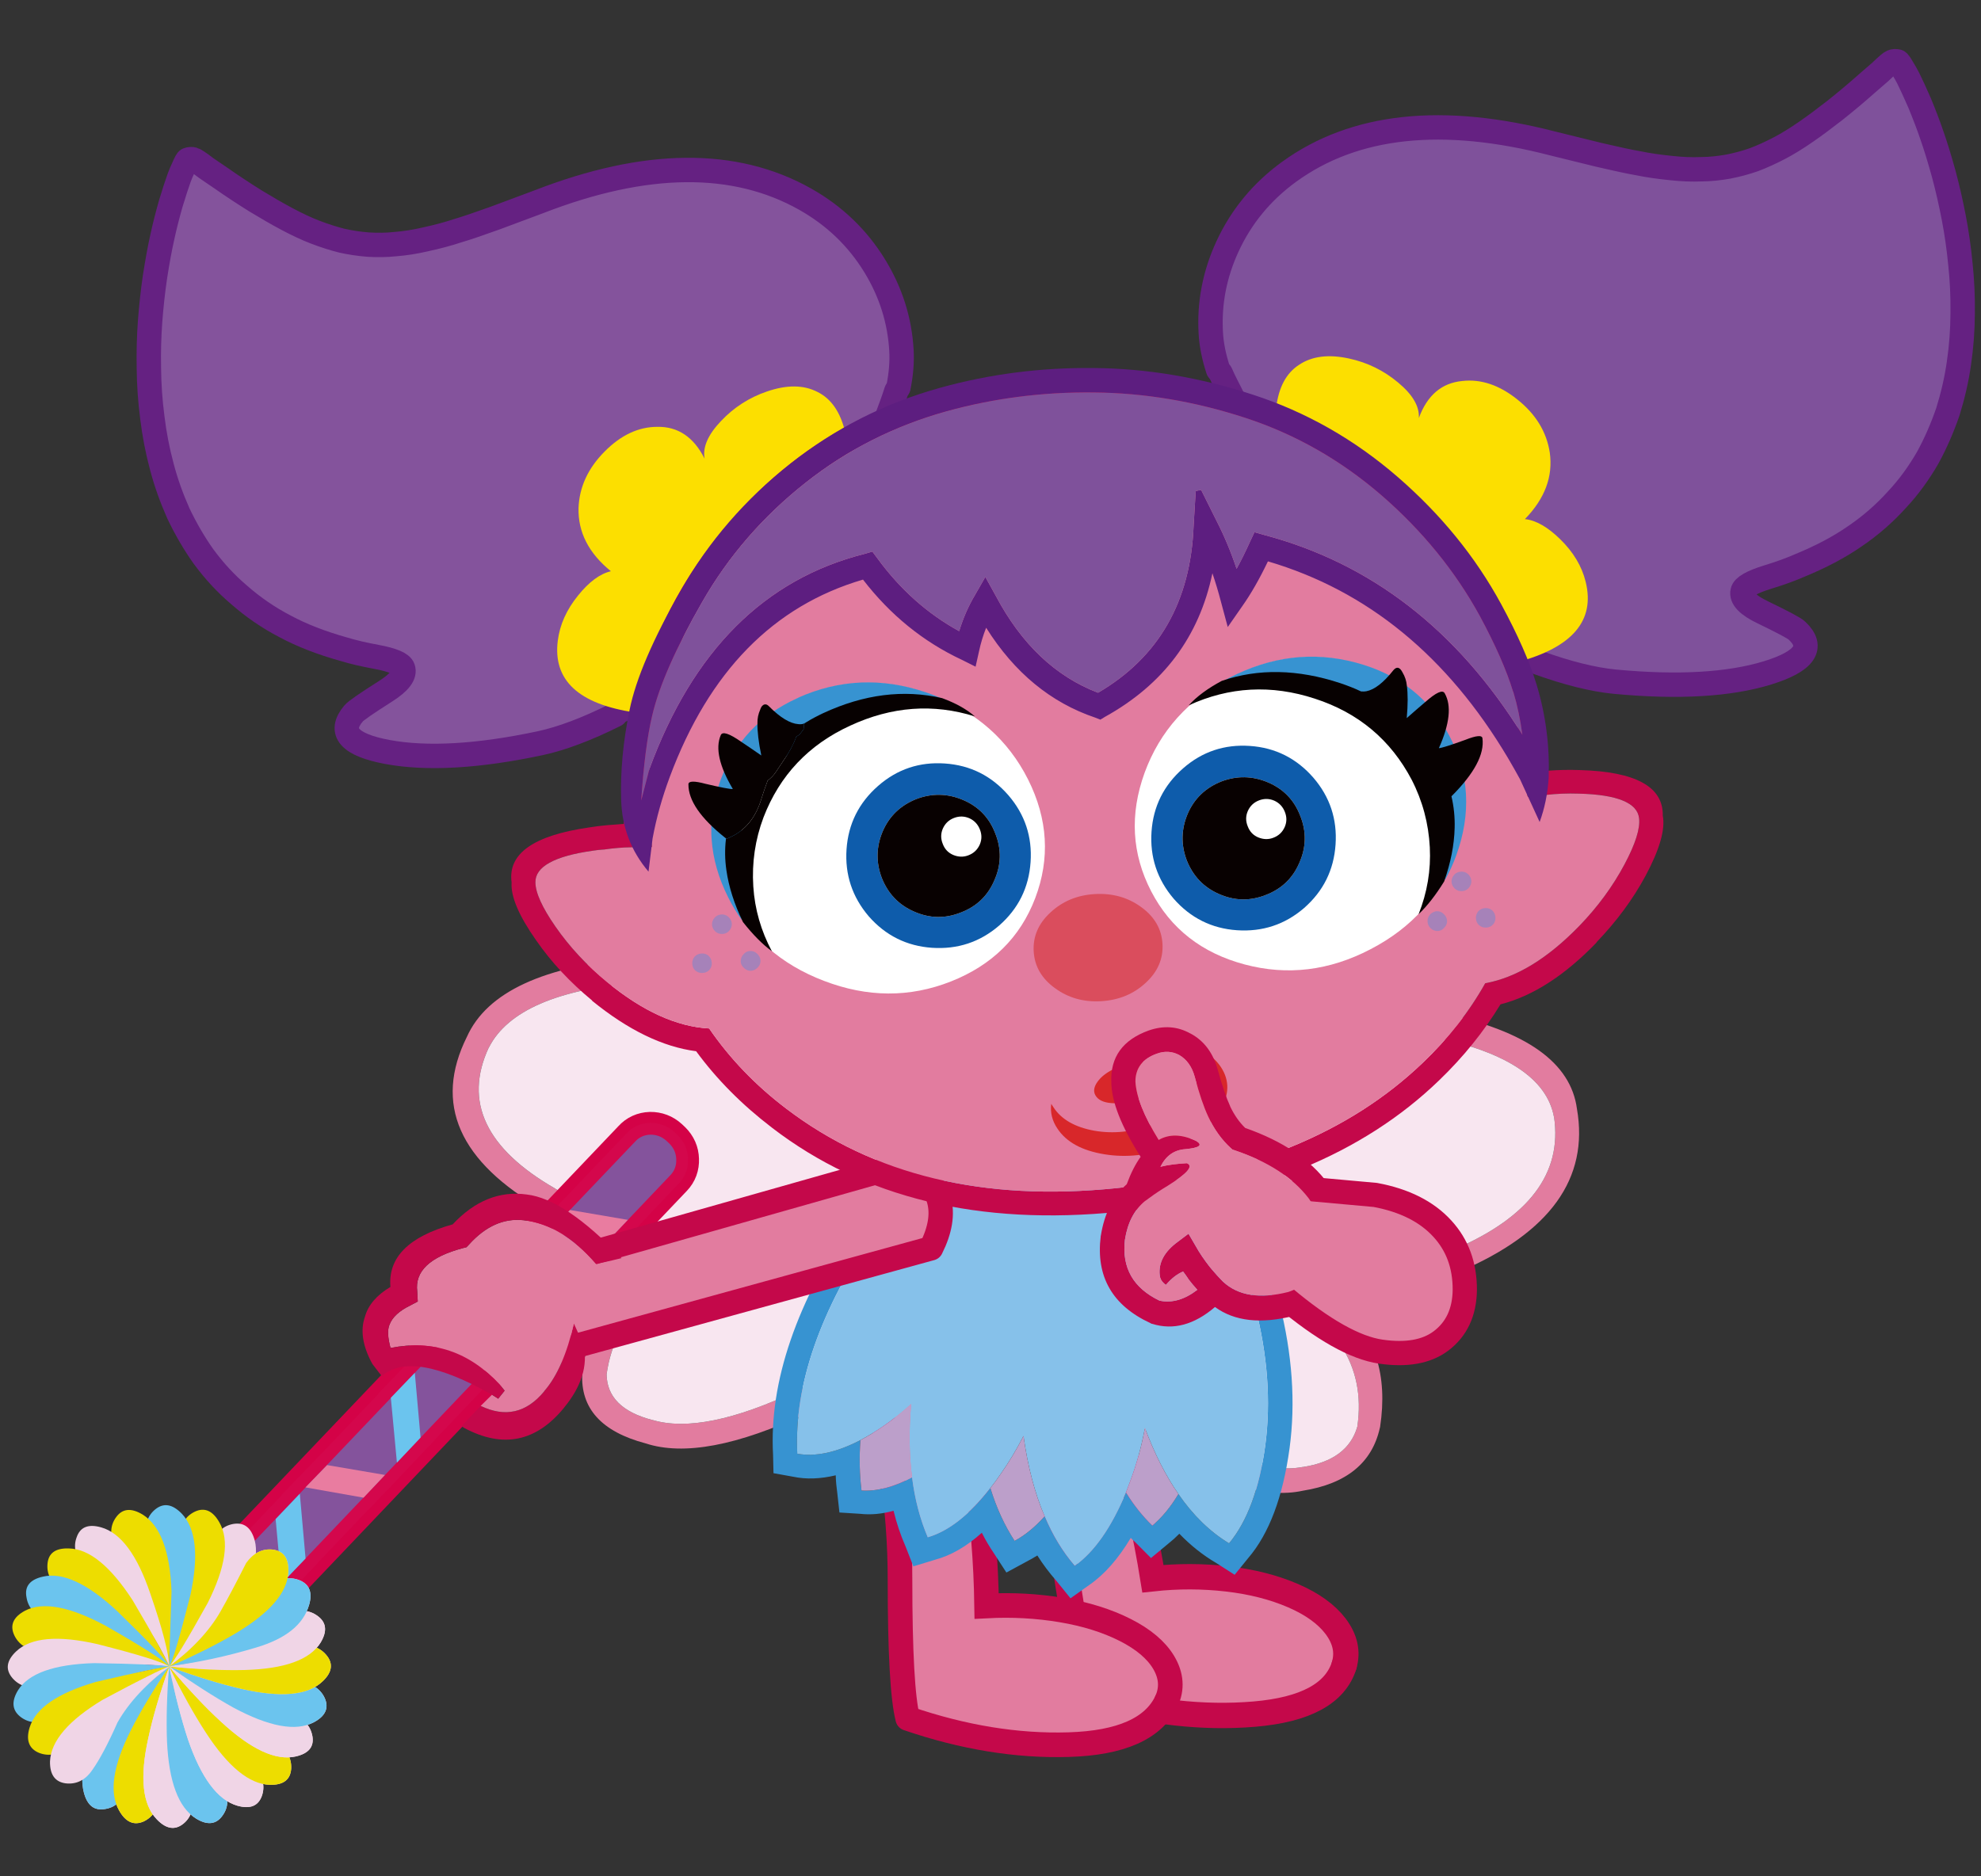 <?xml version="1.0" encoding="UTF-8" standalone="no"?>
<!-- Created with Inkscape (http://www.inkscape.org/) -->

<svg
   xmlns:dc="http://purl.org/dc/elements/1.1/"
   xmlns:cc="http://creativecommons.org/ns#"
   xmlns:rdf="http://www.w3.org/1999/02/22-rdf-syntax-ns#"
   xmlns:svg="http://www.w3.org/2000/svg"
   xmlns="http://www.w3.org/2000/svg"
   xmlns:sodipodi="http://sodipodi.sourceforge.net/DTD/sodipodi-0.dtd"
   xmlns:inkscape="http://www.inkscape.org/namespaces/inkscape"
   width="190"
   height="180"
   id="svg5696"
   version="1.1"
   inkscape:version="0.48.4 r9939"
   sodipodi:docname="abby2.svg">
  <rect width="100%" height="100%" fill="#333333" stroke="none"/>
  <defs
     id="defs5698" />
  <sodipodi:namedview
     id="base"
     pagecolor="#ffffff"
     bordercolor="#666666"
     borderopacity="1.0"
     inkscape:pageopacity="0.0"
     inkscape:pageshadow="2"
     inkscape:zoom="0.77472527"
     inkscape:cx="-9.7943287"
     inkscape:cy="240"
     inkscape:current-layer="layer1"
     inkscape:document-units="px"
     showgrid="false"
     inkscape:window-width="821"
     inkscape:window-height="591"
     inkscape:window-x="512"
     inkscape:window-y="33"
     inkscape:window-maximized="0" />
  <g
     id="layer1"
     inkscape:label="Layer 1"
     inkscape:groupmode="layer"
     transform="translate(0,-300)">
    <g
       transform="matrix(0.978,0,0,0.978,-316.672,246.295)"
       id="g1829">
      <path
         inkscape:connector-curvature="0"
         style="fill:#e27c9f"
         d="m 435.06,163.272 0.095,-0.078 c 10.319,-7.343 20.35,-10.303 30.103,-8.881 l 0.067,0.012 c 8.146,1.704 12.519,4.821 13.118,9.346 1.195,6.83 -2.634,12.159 -11.481,15.955 l -0.014,0.001 c -4.348,1.816 -8.229,2.92 -11.632,3.302 3.328,2.875 4.593,6.861 3.823,11.954 l -0.03,0.12 c -0.768,3.414 -3.286,5.454 -7.541,6.133 -3.745,0.82 -8.302,-0.714 -13.67,-4.6 -5.29,-3.846 -8.485,-7.949 -9.611,-12.322 -2.162,-8.294 0.095,-15.269 6.773,-20.942 m 41.139,1.206 -0.013,-0.014 c -0.686,-3.713 -4.574,-6.316 -11.645,-7.798 -9.151,-1.313 -18.582,1.478 -28.276,8.355 -5.734,4.945 -7.65,11.01 -5.778,18.196 1.071,3.979 4.046,7.75 8.933,11.288 4.796,3.482 8.834,4.917 12.113,4.306 l 0.059,-0.002 c 2.905,-0.45 4.678,-1.77 5.31,-3.943 0.897,-6.084 -2.215,-10.765 -9.338,-14.039 6.608,0.6 12.902,-0.524 18.896,-3.374 l -0.015,0.001 c 7.315,-3.152 10.564,-7.472 9.754,-12.976"
         id="path1831" />
      <path
         inkscape:connector-curvature="0"
         style="fill:#f8e6f0"
         d="m 476.188,164.464 0.012,0.014 c 0.81,5.504 -2.439,9.824 -9.753,12.975 l 0.015,-0.001 c -5.994,2.851 -12.288,3.974 -18.897,3.374 7.123,3.275 10.235,7.955 9.339,14.039 -0.632,2.173 -2.403,3.494 -5.311,3.943 l -0.057,0.002 c -3.28,0.612 -7.317,-0.824 -12.115,-4.305 -4.886,-3.538 -7.861,-7.31 -8.932,-11.289 -1.872,-7.186 0.044,-13.25 5.778,-18.195 9.692,-6.877 19.124,-9.668 28.275,-8.355 7.07,1.481 10.958,4.085 11.646,7.798"
         id="path1833" />
      <path
         inkscape:connector-curvature="0"
         style="fill:#e27c9f"
         d="m 415.799,161.094 -0.078,-0.085 c -8.801,-8.387 -18.585,-12.428 -29.367,-12.126 l -0.077,0.004 c -9.156,0.761 -14.719,3.335 -16.69,7.722 -3.282,6.583 -0.784,12.257 7.497,16.99 l 0.014,0.002 c 4.086,2.275 7.886,3.8 11.387,4.556 -4.383,2.456 -6.901,6.234 -7.585,11.332 l -10e-4,0.121 c -0.19,3.446 1.883,5.737 6.206,6.882 3.736,1.23 9.029,0.233 15.879,-2.987 6.753,-3.189 11.356,-6.866 13.84,-11.043 4.742,-7.917 4.399,-15.035 -1.025,-21.368 m -44.065,-3.439 0.017,-0.013 c 1.824,-3.576 6.719,-5.7 14.669,-6.362 10.111,-0.264 19.31,3.542 27.582,11.401 4.635,5.51 4.885,11.693 0.778,18.552 -2.309,3.794 -6.582,7.171 -12.816,10.102 -6.122,2.887 -10.835,3.845 -14.141,2.874 l -0.058,-0.009 c -2.957,-0.769 -4.449,-2.266 -4.481,-4.476 0.839,-6.088 5.525,-10.342 14.057,-12.764 -7.198,-0.152 -13.554,-1.966 -19.084,-5.445 l 0.015,0.002 c -6.841,-3.922 -9.02,-8.538 -6.538,-13.862"
         id="path1835" />
      <path
         inkscape:connector-curvature="0"
         style="fill:#f8e6f0"
         d="m 371.751,157.642 -0.017,0.013 c -2.482,5.324 -0.302,9.94 6.538,13.862 l -0.015,-0.002 c 5.53,3.479 11.887,5.293 19.084,5.445 -8.531,2.421 -13.218,6.676 -14.057,12.764 0.032,2.21 1.525,3.707 4.481,4.476 l 0.059,0.009 c 3.305,0.971 8.019,0.012 14.14,-2.874 6.234,-2.931 10.508,-6.308 12.817,-10.102 4.107,-6.859 3.857,-13.043 -0.779,-18.552 -8.272,-7.859 -17.471,-11.665 -27.582,-11.402 -7.949,0.662 -12.844,2.786 -14.669,6.363 l 0,0 z"
         id="path1837" />
      <path
         inkscape:connector-curvature="0"
         style="fill:#e27c9f"
         d="m 421.692,185.723 7.838,-0.542 c 3.482,7.578 5.918,15.778 7.333,24.589 2.454,-0.265 4.88,-0.257 7.281,0.018 2.413,0.276 4.562,0.824 6.461,1.644 1.897,0.82 3.278,1.827 4.171,3.001 0.947,1.263 1.224,2.534 0.837,3.842 -0.865,2.765 -3.807,4.351 -8.804,4.776 -4.982,0.423 -10.302,-0.169 -15.94,-1.763 -0.778,-1.924 -1.698,-6.47 -2.752,-13.666 -1.037,-7.136 -3.185,-14.441 -6.425,-21.899"
         id="path1839" />
      <path
         inkscape:connector-curvature="0"
         style="fill:none;stroke:#c4084a;stroke-width:2.487;stroke-linecap:round;stroke-linejoin:round;stroke-miterlimit:10"
         d="m 429.53,185.181 -7.838,0.542 c 3.24,7.458 5.388,14.763 6.425,21.899 1.055,7.196 1.975,11.742 2.752,13.666 5.639,1.593 10.958,2.185 15.939,1.762 4.998,-0.424 7.939,-2.011 8.806,-4.776"
         id="path1841" />
      <path
         inkscape:connector-curvature="0"
         style="fill:none;stroke:#c4084a;stroke-width:2.487;stroke-linecap:round;stroke-miterlimit:10"
         d="m 455.612,218.274 c 0.386,-1.308 0.111,-2.579 -0.837,-3.842 -0.892,-1.174 -2.273,-2.18 -4.171,-3.001 -1.898,-0.82 -4.047,-1.367 -6.461,-1.644 -2.401,-0.275 -4.826,-0.283 -7.281,-0.018 -1.414,-8.811 -3.85,-17.011 -7.333,-24.588"
         id="path1843" />
      <path
         inkscape:connector-curvature="0"
         style="fill:#e27c9f"
         d="m 408.813,187.96 7.975,-0.124 c 2.393,7.647 3.638,15.853 3.765,24.605 2.51,-0.13 4.954,0.002 7.329,0.399 2.393,0.399 4.477,1.051 6.267,1.959 1.792,0.908 3.036,1.971 3.761,3.175 0.769,1.294 0.86,2.56 0.277,3.827 -1.28,2.679 -4.475,4.087 -9.573,4.243 -5.081,0.157 -10.353,-0.707 -15.798,-2.569 -0.502,-1.938 -0.758,-6.463 -0.759,-13.606 0.008,-7.084 -1.079,-14.393 -3.244,-21.909"
         id="path1845" />
      <path
         inkscape:connector-curvature="0"
         style="fill:none;stroke:#c4084a;stroke-width:2.415;stroke-linecap:round;stroke-linejoin:round;stroke-miterlimit:10"
         d="m 416.788,187.836 -7.975,0.124 c 2.164,7.516 3.252,14.824 3.245,21.908 0.001,7.143 0.257,11.668 0.759,13.606 5.444,1.863 10.716,2.726 15.797,2.57 5.098,-0.156 8.293,-1.564 9.573,-4.243"
         id="path1847" />
      <path
         inkscape:connector-curvature="0"
         style="fill:none;stroke:#c4084a;stroke-width:2.415;stroke-linecap:round;stroke-miterlimit:10"
         d="m 438.187,221.801 c 0.583,-1.267 0.493,-2.533 -0.277,-3.829 -0.724,-1.203 -1.969,-2.266 -3.76,-3.173 -1.791,-0.908 -3.876,-1.56 -6.267,-1.959 -2.375,-0.397 -4.82,-0.53 -7.33,-0.399 -0.126,-8.753 -1.372,-16.958 -3.765,-24.605"
         id="path1849" />
      <path
         inkscape:connector-curvature="0"
         style="fill:#3793d1"
         d="m 442.619,166.821 -0.472,-5.292 -24.069,-2.559 -2.322,5.304 -2.155,2.247 -0.072,0.044 c -2.147,2.429 -4.095,4.944 -5.854,7.53 -5.773,8.523 -8.461,16.36 -8.067,23.512 l 0.043,1.811 1.933,0.348 c 1.273,0.269 2.665,0.217 4.171,-0.14 0.012,0.587 0.073,1.171 0.152,1.743 l 0.21,1.905 2.042,0.13 c 1.042,0.116 2.131,0.016 3.265,-0.3 0.299,1.218 0.688,2.381 1.159,3.456 l 0.785,1.997 2.152,-0.657 c 1.533,-0.411 3.059,-1.29 4.562,-2.639 0.36,0.721 0.762,1.391 1.19,2.022 l 1.219,1.879 1.994,-1.081 c 0.353,-0.181 0.694,-0.378 1.04,-0.591 0.559,0.884 1.179,1.705 1.845,2.461 l 1.407,1.738 1.858,-1.319 c 1.479,-1.024 2.837,-2.568 4.053,-4.608 0.14,0.149 0.282,0.285 0.441,0.424 l 1.541,1.554 1.727,-1.435 c 0.36,-0.284 0.712,-0.6 1.054,-0.949 1.113,1.151 2.315,2.109 3.609,2.864 l 1.815,1.163 1.331,-1.641 c 2.046,-2.388 3.397,-5.976 4.053,-10.76 1.213,-8.976 -1.339,-19.029 -7.64,-30.161 m -2.679,-3.237 0.362,4.219 0.116,-0.095 c 6.108,10.714 8.592,20.364 7.463,28.951 -0.574,4.276 -1.766,7.493 -3.552,9.637 -1.871,-1.13 -3.526,-2.74 -4.967,-4.831 -0.766,1.28 -1.621,2.315 -2.559,3.092 -0.971,-0.941 -1.832,-2.022 -2.583,-3.246 -1.425,3.421 -3.094,5.816 -5.027,7.194 -1.189,-1.377 -2.169,-2.994 -2.953,-4.856 -0.939,1.062 -1.929,1.859 -2.944,2.41 -0.986,-1.513 -1.784,-3.243 -2.378,-5.185 -2.033,2.618 -4.078,4.227 -6.139,4.829 -0.756,-1.78 -1.269,-3.736 -1.537,-5.878 -1.795,0.957 -3.457,1.387 -4.959,1.296 -0.198,-1.604 -0.229,-3.247 -0.109,-4.947 -2.319,1.206 -4.379,1.657 -6.191,1.334 -0.333,-6.718 2.241,-14.099 7.705,-22.147 1.695,-2.509 3.59,-4.931 5.676,-7.298 l 2.406,-2.523 1.811,-4.121 20.359,2.165 z"
         id="path1851" />
      <path
         inkscape:connector-curvature="0"
         style="fill:#86c1ea"
         d="m 440.302,167.804 -0.362,-4.219 -20.359,-2.165 -1.811,4.12 -2.406,2.524 c -2.086,2.366 -3.981,4.788 -5.675,7.298 -5.465,8.047 -8.039,15.429 -7.706,22.147 1.812,0.323 3.871,-0.128 6.191,-1.334 0.71,-0.376 1.431,-0.809 2.17,-1.313 0.958,-0.654 1.891,-1.403 2.81,-2.23 -0.239,2.591 -0.199,4.987 0.087,7.194 0.269,2.142 0.782,4.098 1.538,5.877 2.061,-0.601 4.106,-2.211 6.139,-4.828 0.343,-0.422 0.681,-0.891 1.029,-1.404 0.798,-1.136 1.536,-2.361 2.223,-3.702 0.412,2.983 1.106,5.621 2.07,7.881 0.784,1.862 1.764,3.479 2.953,4.856 1.933,-1.378 3.602,-3.773 5.027,-7.195 0.147,-0.389 0.298,-0.792 0.449,-1.195 0.605,-1.614 1.074,-3.332 1.408,-5.137 0.936,2.524 2.034,4.677 3.285,6.487 1.441,2.09 3.096,3.7 4.966,4.831 1.787,-2.144 2.979,-5.362 3.554,-9.637 1.129,-8.587 -1.355,-18.236 -7.463,-28.952 l -0.117,0.096 z"
         id="path1853" />
      <path
         inkscape:connector-curvature="0"
         style="fill:#bc9fca"
         d="m 436.077,194.979 c -0.333,1.805 -0.803,3.523 -1.408,5.136 -0.151,0.404 -0.301,0.807 -0.449,1.196 0.751,1.224 1.612,2.306 2.583,3.247 0.938,-0.778 1.793,-1.813 2.559,-3.092 -1.251,-1.81 -2.348,-3.963 -3.285,-6.487"
         id="path1855" />
      <path
         inkscape:connector-curvature="0"
         style="fill:#bc9fca"
         d="m 423.296,206.059 c 1.015,-0.551 2.005,-1.347 2.944,-2.41 -0.964,-2.259 -1.657,-4.897 -2.07,-7.881 -0.686,1.341 -1.424,2.566 -2.223,3.703 -0.348,0.512 -0.686,0.982 -1.029,1.403 0.594,1.942 1.392,3.672 2.378,5.185"
         id="path1857" />
      <path
         inkscape:connector-curvature="0"
         style="fill:#bc9fca"
         d="m 408.174,196.174 c -0.121,1.7 -0.089,3.343 0.109,4.947 1.502,0.091 3.164,-0.339 4.959,-1.296 -0.286,-2.207 -0.327,-4.602 -0.088,-7.193 -0.918,0.827 -1.852,1.575 -2.81,2.229 -0.738,0.504 -1.46,0.937 -2.17,1.313"
         id="path1859" />
      <path
         inkscape:connector-curvature="0"
         style="fill:#d4074c"
         d="m 338.772,217.504 c 0.015,0.61 0.248,1.12 0.689,1.541 l 0.281,0.266 c 0.453,0.41 0.973,0.62 1.572,0.615 0.6,-0.025 1.109,-0.258 1.53,-0.679 l 46.698,-49.064 c 0.41,-0.431 0.598,-0.951 0.572,-1.55 -0.013,-0.609 -0.248,-1.12 -0.679,-1.552 l -0.28,-0.265 c -0.452,-0.411 -0.983,-0.608 -1.582,-0.604 -0.6,0.024 -1.099,0.247 -1.489,0.678 l -46.729,49.054 c -0.4,0.44 -0.586,0.96 -0.583,1.56"
         id="path1861" />
      <path
         inkscape:connector-curvature="0"
         style="fill:none;stroke:#d40247;stroke-width:4.463;stroke-miterlimit:10"
         d="m 339.461,219.045 0.28,0.266 c 0.453,0.41 0.973,0.62 1.573,0.615 0.599,-0.025 1.109,-0.258 1.53,-0.679 l 46.698,-49.064 c 0.41,-0.431 0.597,-0.951 0.572,-1.55 -0.014,-0.609 -0.248,-1.12 -0.679,-1.552 l -0.281,-0.265 c -0.451,-0.411 -0.982,-0.608 -1.582,-0.604 -0.6,0.024 -1.098,0.247 -1.488,0.678 l -46.729,49.054 c -0.4,0.44 -0.587,0.96 -0.583,1.56 0.015,0.61 0.249,1.121 0.689,1.541 z"
         id="path1863" />
      <path
         inkscape:connector-curvature="0"
         style="fill:#d4074c"
         d="m 338.772,217.504 c 0.015,0.61 0.248,1.12 0.689,1.541 l 0.281,0.266 c 0.453,0.41 0.973,0.62 1.572,0.615 0.6,-0.025 1.109,-0.258 1.53,-0.679 l 46.698,-49.064 c 0.41,-0.431 0.598,-0.951 0.572,-1.55 -0.013,-0.609 -0.248,-1.12 -0.679,-1.552 l -0.28,-0.265 c -0.452,-0.411 -0.983,-0.608 -1.582,-0.604 -0.6,0.024 -1.099,0.247 -1.489,0.678 l -46.729,49.054 c -0.4,0.44 -0.586,0.96 -0.583,1.56"
         id="path1865" />
      <path
         inkscape:connector-curvature="0"
         style="fill:none;stroke:#d4074c;stroke-width:2.321;stroke-miterlimit:10"
         d="m 339.461,219.045 0.28,0.266 c 0.453,0.41 0.973,0.62 1.573,0.615 0.599,-0.025 1.109,-0.258 1.53,-0.679 l 46.698,-49.064 c 0.41,-0.431 0.597,-0.951 0.572,-1.55 -0.014,-0.609 -0.248,-1.12 -0.679,-1.552 l -0.281,-0.265 c -0.451,-0.411 -0.982,-0.608 -1.582,-0.604 -0.6,0.024 -1.098,0.247 -1.488,0.678 l -46.729,49.054 c -0.4,0.44 -0.587,0.96 -0.583,1.56 0.015,0.61 0.249,1.121 0.689,1.541 z"
         id="path1867" />
      <polygon
         style="fill:#d4074c"
         points="365.367,188.637 371.041,189.604 373.165,187.375 367.48,186.418 "
         id="polygon1869" />
      <polygon
         style="fill:none;stroke:#d4074c;stroke-width:2.321;stroke-miterlimit:10"
         points="365.367,188.637 367.48,186.418 373.165,187.375 371.041,189.604 "
         id="polygon1871" />
      <polygon
         style="fill:#d4074c"
         points="353.198,201.434 350.827,203.923 351.402,210.243 353.763,207.786 "
         id="polygon1873" />
      <polygon
         style="fill:none;stroke:#d4074c;stroke-width:2.321;stroke-miterlimit:10"
         points="353.198,201.434 353.763,207.786 351.402,210.243 350.827,203.923 "
         id="polygon1875" />
      <polygon
         style="fill:#d4074c"
         points="353.751,200.81 359.447,201.819 361.55,199.59 355.876,198.623 "
         id="polygon1877" />
      <polygon
         style="fill:none;stroke:#d4074c;stroke-width:2.321;stroke-miterlimit:10"
         points="353.751,200.81 355.876,198.623 361.55,199.59 359.447,201.819 "
         id="polygon1879" />
      <polygon
         style="fill:#d4074c"
         points="362.721,198.382 365.039,195.928 364.475,189.575 362.124,192.02 "
         id="polygon1881" />
      <polygon
         style="fill:none;stroke:#d4074c;stroke-width:2.321;stroke-miterlimit:10"
         points="362.721,198.382 362.124,192.02 364.475,189.575 365.039,195.928 "
         id="polygon1883" />
      <polygon
         style="fill:#d4074c"
         points="376.122,177.371 373.771,179.815 374.314,186.169 376.665,183.723 "
         id="polygon1885" />
      <polygon
         style="fill:none;stroke:#d4074c;stroke-width:2.321;stroke-miterlimit:10"
         points="376.122,177.371 376.665,183.723 374.314,186.169 373.771,179.815 "
         id="polygon1887" />
      <polygon
         style="fill:#d4074c"
         points="383.251,176.808 385.365,174.569 379.691,173.601 377.556,175.82 "
         id="polygon1889" />
      <polygon
         style="fill:none;stroke:#d4074c;stroke-width:2.321;stroke-miterlimit:10"
         points="383.251,176.808 377.556,175.82 379.691,173.601 385.365,174.569 "
         id="polygon1891" />
      <path
         inkscape:connector-curvature="0"
         style="fill:#84539c"
         d="m 338.772,217.504 c 0.015,0.61 0.248,1.12 0.689,1.541 l 0.281,0.266 c 0.453,0.41 0.973,0.62 1.572,0.615 0.6,-0.025 1.109,-0.258 1.53,-0.679 l 46.698,-49.064 c 0.41,-0.431 0.598,-0.951 0.572,-1.55 -0.013,-0.609 -0.248,-1.12 -0.679,-1.552 l -0.28,-0.265 c -0.452,-0.411 -0.983,-0.608 -1.582,-0.604 -0.6,0.024 -1.099,0.247 -1.489,0.678 l -46.729,49.054 c -0.4,0.44 -0.586,0.96 -0.583,1.56"
         id="path1893" />
      <polygon
         style="fill:#e97ca0"
         points="365.367,188.637 371.041,189.604 373.165,187.375 367.48,186.418 "
         id="polygon1895" />
      <polygon
         style="fill:#6bc4ee"
         points="353.198,201.434 350.827,203.923 351.402,210.243 353.763,207.786 "
         id="polygon1897" />
      <polygon
         style="fill:#e97ca0"
         points="353.751,200.81 359.447,201.819 361.55,199.59 355.876,198.623 "
         id="polygon1899" />
      <polygon
         style="fill:#6bc4ee"
         points="362.721,198.382 365.039,195.928 364.475,189.575 362.124,192.02 "
         id="polygon1901" />
      <polygon
         style="fill:#6bc4ee"
         points="376.122,177.371 373.771,179.815 374.314,186.169 376.665,183.723 "
         id="polygon1903" />
      <polygon
         style="fill:#e97ca0"
         points="383.251,176.808 385.365,174.569 379.691,173.601 377.556,175.82 "
         id="polygon1905" />
      <path
         inkscape:connector-curvature="0"
         style="fill:#f0d5e6"
         d="m 334.116,232.356 c 1.017,-0.162 1.716,-0.831 2.098,-2.008 0.371,-1.188 0.707,-2.922 0.978,-5.213 0.492,-2.262 1.594,-4.541 3.317,-6.845 l -0.094,0.055 c -2.133,1.851 -3.902,3.555 -5.295,5.104 -2.591,2.915 -3.616,5.349 -3.095,7.304 0.336,1.267 1.023,1.797 2.091,1.603"
         id="path1907" />
      <path
         inkscape:connector-curvature="0"
         style="fill:#f0d5e6"
         d="m 344.577,206.405 c -0.388,2.241 -0.813,4.219 -1.267,5.924 -0.453,1.704 -1.435,3.728 -2.956,6.079 0.795,-0.208 2.564,-1.913 5.285,-5.093 2.601,-2.927 3.647,-5.361 3.137,-7.306 -0.346,-1.254 -1.043,-1.795 -2.102,-1.613 -1.016,0.183 -1.715,0.854 -2.097,2.009"
         id="path1909" />
      <path
         inkscape:connector-curvature="0"
         style="fill:#f0d5e6"
         d="m 337.881,233.58 c 0.937,-0.443 1.442,-1.276 1.517,-2.499 0.055,-1.244 -0.062,-3.019 -0.381,-5.336 -0.098,-2.291 0.388,-4.787 1.48,-7.507 l -0.082,0.107 c -1.595,2.344 -2.849,4.436 -3.783,6.279 -1.766,3.494 -2.156,6.123 -1.155,7.877 0.638,1.142 1.446,1.501 2.404,1.079"
         id="path1911" />
      <path
         inkscape:connector-curvature="0"
         style="fill:#6bc4ee"
         d="m 334.116,232.356 c 1.017,-0.162 1.716,-0.831 2.098,-2.008 0.371,-1.188 0.707,-2.922 0.978,-5.213 0.492,-2.262 1.594,-4.541 3.317,-6.845 l -0.094,0.055 c -2.138,1.64 -4.204,3.638 -6.2,5.969 -1.984,2.342 -2.711,4.485 -2.19,6.44 0.336,1.266 1.023,1.796 2.091,1.602"
         id="path1913" />
      <path
         inkscape:connector-curvature="0"
         style="fill:#eddd00"
         d="m 337.881,233.58 c 0.937,-0.443 1.442,-1.276 1.517,-2.499 0.055,-1.244 -0.062,-3.019 -0.381,-5.336 -0.098,-2.291 0.388,-4.787 1.48,-7.507 l -0.082,0.107 c -1.595,2.344 -2.849,4.436 -3.783,6.279 -1.766,3.494 -2.156,6.123 -1.155,7.877 0.638,1.142 1.446,1.501 2.404,1.079"
         id="path1915" />
      <path
         inkscape:connector-curvature="0"
         style="fill:#eddd00"
         d="m 344.169,212.14 c 1.756,-3.504 2.145,-6.135 1.145,-7.889 -0.649,-1.151 -1.447,-1.502 -2.394,-1.068 -0.936,0.444 -1.442,1.277 -1.518,2.5 0.192,2.278 0.309,4.054 0.371,5.326 0.087,2.281 -0.39,4.745 -1.419,7.4 0.503,-0.506 1.778,-2.6 3.815,-6.269"
         id="path1917" />
      <path
         inkscape:connector-curvature="0"
         style="fill:#f0d5e6"
         d="m 341.79,233.791 c 0.785,-0.651 1.056,-1.584 0.816,-2.799 -0.251,-1.246 -0.829,-2.947 -1.723,-5.093 -0.642,-2.173 -0.798,-4.685 -0.468,-7.554 -0.956,2.686 -1.645,5.049 -2.079,7.08 -0.854,3.85 -0.568,6.506 0.845,7.955 0.918,0.955 1.783,1.082 2.609,0.411"
         id="path1919" />
      <path
         inkscape:connector-curvature="0"
         style="fill:#6bc4ee"
         d="m 338.195,205.771 c 0.757,2.16 1.352,4.103 1.783,5.829 0.432,1.726 0.55,4.038 0.379,6.935 l 0.029,-0.116 c 0.333,-0.544 1.024,-2.887 2.08,-7.038 0.833,-3.85 0.559,-6.515 -0.847,-7.998 -0.927,-0.945 -1.782,-1.082 -2.608,-0.409 -0.795,0.66 -1.066,1.593 -0.816,2.797"
         id="path1921" />
      <path
         inkscape:connector-curvature="0"
         style="fill:#f0d5e6"
         d="m 343.01,233.287 c 1.111,0.688 1.981,0.594 2.602,-0.274 0.602,-0.825 0.641,-1.794 0.086,-2.916 -0.553,-1.145 -1.525,-2.647 -2.906,-4.497 -1.207,-1.991 -2.002,-4.455 -2.399,-7.361 l -0.009,0.095 c -0.226,2.848 -0.291,5.311 -0.21,7.382 0.181,3.974 1.125,6.497 2.836,7.571"
         id="path1923" />
      <path
         inkscape:connector-curvature="0"
         style="fill:#f0d5e6"
         d="m 341.79,233.791 c 0.785,-0.651 1.056,-1.584 0.816,-2.799 -0.251,-1.246 -0.829,-2.947 -1.723,-5.093 -0.642,-2.173 -0.798,-4.685 -0.468,-7.554 -0.956,2.686 -1.645,5.049 -2.079,7.08 -0.854,3.85 -0.568,6.506 0.845,7.955 0.918,0.955 1.783,1.082 2.609,0.411"
         id="path1925" />
      <path
         inkscape:connector-curvature="0"
         style="fill:#6bc4ee"
         d="m 343.01,233.287 c 1.111,0.688 1.981,0.594 2.602,-0.274 0.602,-0.825 0.641,-1.794 0.086,-2.916 -0.553,-1.145 -1.537,-2.699 -2.942,-4.674 -1.067,-1.879 -1.862,-4.282 -2.363,-7.184 l -0.009,0.095 c -0.226,2.848 -0.291,5.311 -0.21,7.382 0.181,3.974 1.125,6.497 2.836,7.571"
         id="path1927" />
      <path
         inkscape:connector-curvature="0"
         style="fill:#eddd00"
         d="m 340.389,218.546 -0.003,-0.126 c 0.002,-0.801 0.088,-3.266 0.231,-7.404 -0.148,-3.942 -1.094,-6.444 -2.813,-7.529 -1.133,-0.688 -2.005,-0.614 -2.625,0.253 -0.602,0.825 -0.63,1.805 -0.088,2.917 1.289,1.926 2.262,3.45 2.921,4.549 1.215,1.981 2.011,4.423 2.377,7.34"
         id="path1929" />
      <path
         inkscape:connector-curvature="0"
         style="fill:#f0d5e6"
         d="m 344.683,224.649 c -1.668,-1.548 -3.098,-3.65 -4.299,-6.315 0.573,2.828 1.2,5.233 1.848,7.205 1.291,3.757 2.901,5.928 4.829,6.492 1.261,0.359 2.064,0.033 2.418,-0.964 0.335,-0.976 0.091,-1.927 -0.742,-2.844 -0.833,-0.958 -2.189,-2.147 -4.054,-3.574"
         id="path1931" />
      <path
         inkscape:connector-curvature="0"
         style="fill:#f0d5e6"
         d="m 331.312,205.707 c -0.355,0.956 -0.112,1.907 0.721,2.845 1.762,1.493 3.117,2.68 4.065,3.562 1.668,1.549 3.108,3.64 4.308,6.283 -0.064,-1.335 -0.679,-3.729 -1.88,-7.193 -1.279,-3.768 -2.878,-5.929 -4.806,-6.471 -1.262,-0.359 -2.064,-0.034 -2.408,0.974"
         id="path1933" />
      <path
         inkscape:connector-curvature="0"
         style="fill:#f0d5e6"
         d="m 340.297,218.231 0.055,0.094 c 1.273,2.61 2.494,4.8 3.641,6.552 2.176,3.344 4.269,5.052 6.27,5.108 1.305,0.031 2.009,-0.491 2.087,-1.565 0.059,-1.034 -0.413,-1.896 -1.441,-2.586 -1.069,-0.711 -2.657,-1.525 -4.805,-2.44 -2.047,-1.107 -3.981,-2.829 -5.807,-5.163"
         id="path1935" />
      <path
         inkscape:connector-curvature="0"
         style="fill:#f0d5e6"
         d="m 344.683,224.649 c -1.668,-1.548 -3.098,-3.65 -4.299,-6.315 0.573,2.828 1.2,5.233 1.848,7.205 1.291,3.757 2.901,5.928 4.829,6.492 1.261,0.359 2.064,0.033 2.418,-0.964 0.335,-0.976 0.091,-1.927 -0.742,-2.844 -0.833,-0.958 -2.189,-2.147 -4.054,-3.574"
         id="path1937" />
      <path
         inkscape:connector-curvature="0"
         style="fill:#eddd00"
         d="m 340.297,218.231 0.055,0.094 c 1.273,2.61 2.494,4.8 3.641,6.552 2.176,3.344 4.269,5.052 6.27,5.108 1.305,0.031 2.009,-0.491 2.087,-1.565 0.059,-1.034 -0.413,-1.896 -1.441,-2.586 -1.069,-0.711 -2.657,-1.525 -4.805,-2.44 -2.047,-1.107 -3.981,-2.829 -5.807,-5.163"
         id="path1939" />
      <path
         inkscape:connector-curvature="0"
         style="fill:#eddd00"
         d="m 328.451,208.344 c -0.081,1.012 0.393,1.873 1.421,2.585 2.065,1.003 3.662,1.827 4.805,2.44 2.046,1.108 3.982,2.829 5.807,5.163 l -0.066,-0.104 c -0.238,-0.657 -1.437,-2.848 -3.62,-6.551 -2.177,-3.346 -4.259,-5.043 -6.259,-5.079 -1.316,-0.041 -2.008,0.471 -2.088,1.546"
         id="path1941" />
      <path
         inkscape:connector-curvature="0"
         style="fill:#f0d5e6"
         d="m 340.288,218.264 0.065,0.082 c 1.874,2.216 3.57,4.039 5.121,5.453 2.938,2.717 5.386,3.858 7.342,3.4 1.266,-0.295 1.797,-0.959 1.615,-1.996 -0.194,-1.027 -0.864,-1.747 -2.022,-2.172 -1.199,-0.444 -2.955,-0.844 -5.258,-1.208 -2.244,-0.556 -4.526,-1.743 -6.863,-3.559"
         id="path1943" />
      <path
         inkscape:connector-curvature="0"
         style="fill:#6bc4ee"
         d="m 328.393,213.754 c 2.242,0.471 3.988,0.86 5.237,1.188 2.234,0.546 4.535,1.73 6.895,3.567 l -0.087,-0.103 c -0.33,-0.622 -2.047,-2.443 -5.141,-5.452 -2.917,-2.717 -5.355,-3.846 -7.29,-3.389 -1.278,0.283 -1.818,0.96 -1.614,2.017 0.162,1.039 0.822,1.77 2,2.172"
         id="path1945" />
      <path
         inkscape:connector-curvature="0"
         style="fill:#f0d5e6"
         d="m 340.353,218.346 c 2.366,1.68 4.472,3.028 6.296,4.046 3.518,1.892 6.15,2.387 7.917,1.461 1.153,-0.607 1.512,-1.417 1.067,-2.394 -0.443,-0.936 -1.298,-1.463 -2.542,-1.58 -1.256,-0.127 -3.033,-0.074 -5.31,0.159 -2.262,0.003 -4.748,-0.557 -7.428,-1.692"
         id="path1947" />
      <path
         inkscape:connector-curvature="0"
         style="fill:#f0d5e6"
         d="m 340.288,218.264 0.065,0.082 c 1.874,2.216 3.57,4.039 5.121,5.453 2.938,2.717 5.386,3.858 7.342,3.4 1.266,-0.295 1.797,-0.959 1.615,-1.996 -0.194,-1.027 -0.864,-1.747 -2.022,-2.172 -1.199,-0.444 -2.955,-0.844 -5.258,-1.208 -2.244,-0.556 -4.526,-1.743 -6.863,-3.559"
         id="path1949" />
      <path
         inkscape:connector-curvature="0"
         style="fill:#6bc4ee"
         d="m 353.09,219.878 c -1.255,-0.127 -3.033,-0.073 -5.31,0.16 -2.295,-0.07 -4.761,-0.631 -7.428,-1.693 2.366,1.68 4.472,3.028 6.297,4.046 3.518,1.893 6.149,2.387 7.916,1.461 1.153,-0.607 1.512,-1.416 1.067,-2.393 -0.443,-0.937 -1.297,-1.463 -2.542,-1.581"
         id="path1951" />
      <path
         inkscape:connector-curvature="0"
         style="fill:#eddd00"
         d="m 327.68,216.875 c 2.292,-0.097 4.058,-0.141 5.32,-0.15 2.294,-0.013 4.813,0.579 7.535,1.754 l -0.096,-0.072 c -0.551,-0.607 -2.657,-1.955 -6.307,-4.034 -3.507,-1.884 -6.139,-2.377 -7.895,-1.461 -1.142,0.617 -1.492,1.414 -1.047,2.392 0.444,0.937 1.277,1.464 2.49,1.571"
         id="path1953" />
      <path
         inkscape:connector-curvature="0"
         style="fill:#f0d5e6"
         d="m 340.237,218.338 0.105,0.04 c 2.708,0.996 5.093,1.728 7.135,2.194 3.863,0.885 6.519,0.641 7.948,-0.73 0.947,-0.886 1.073,-1.752 0.38,-2.577 -0.683,-0.814 -1.637,-1.106 -2.831,-0.867 -1.226,0.208 -2.928,0.745 -5.085,1.607 -2.184,0.632 -4.738,0.746 -7.652,0.333"
         id="path1955" />
      <path
         inkscape:connector-curvature="0"
         style="fill:#f0d5e6"
         d="m 327.817,220.376 c 2.16,-0.736 3.852,-1.283 5.063,-1.627 2.174,-0.621 4.697,-0.725 7.558,-0.342 -0.621,-0.448 -2.986,-1.179 -7.105,-2.227 -3.882,-0.884 -6.539,-0.641 -7.968,0.731 -0.935,0.896 -1.062,1.762 -0.358,2.597 0.671,0.784 1.616,1.065 2.81,0.868"
         id="path1957" />
      <path
         inkscape:connector-curvature="0"
         style="fill:#f0d5e6"
         d="m 340.248,218.37 0.095,0.008 c 2.869,0.287 5.334,0.397 7.416,0.346 3.944,-0.106 6.437,-0.999 7.48,-2.696 0.666,-1.111 0.571,-1.982 -0.306,-2.614 -0.836,-0.61 -1.815,-0.66 -2.929,-0.138 -1.144,0.533 -2.637,1.474 -4.456,2.843 -1.959,1.174 -4.393,1.917 -7.3,2.251"
         id="path1959" />
      <path
         inkscape:connector-curvature="0"
         style="fill:#eddd00"
         d="m 340.237,218.338 0.105,0.04 c 2.708,0.996 5.093,1.728 7.135,2.194 3.863,0.885 6.519,0.641 7.948,-0.73 0.947,-0.886 1.073,-1.752 0.38,-2.577 -0.683,-0.814 -1.637,-1.106 -2.831,-0.867 -1.226,0.208 -2.928,0.745 -5.085,1.607 -2.184,0.632 -4.738,0.746 -7.652,0.333"
         id="path1961" />
      <path
         inkscape:connector-curvature="0"
         style="fill:#f0d5e6"
         d="m 340.248,218.37 0.095,0.008 c 2.869,0.287 5.334,0.397 7.416,0.346 3.944,-0.106 6.437,-0.999 7.48,-2.696 0.666,-1.111 0.571,-1.982 -0.306,-2.614 -0.836,-0.61 -1.815,-0.66 -2.929,-0.138 -1.144,0.533 -2.637,1.474 -4.456,2.843 -1.959,1.174 -4.393,1.917 -7.3,2.251"
         id="path1963" />
      <path
         inkscape:connector-curvature="0"
         style="fill:#6bc4ee"
         d="m 328.796,223.488 c 1.896,-1.236 3.379,-2.187 4.446,-2.833 1.982,-1.175 4.415,-1.918 7.323,-2.251 l -0.117,-0.029 c -0.709,-0.14 -3.185,-0.259 -7.417,-0.325 -3.953,0.116 -6.446,1.009 -7.479,2.676 -0.667,1.11 -0.562,1.991 0.306,2.634 0.836,0.61 1.815,0.64 2.938,0.128 l 0,0 z"
         id="path1965" />
      <path
         inkscape:connector-curvature="0"
         style="fill:#f0d5e6"
         d="m 346.707,214.394 c -1.549,1.606 -3.665,2.919 -6.354,3.952 2.831,-0.405 5.229,-0.894 7.225,-1.479 3.793,-1.092 5.955,-2.586 6.519,-4.494 0.37,-1.23 0.056,-2.064 -0.943,-2.46 -0.978,-0.376 -1.92,-0.186 -2.848,0.595 -0.96,0.79 -2.158,2.094 -3.599,3.886 l 0,0 z"
         id="path1967" />
      <path
         inkscape:connector-curvature="0"
         style="fill:#eddd00"
         d="m 333.214,219.888 c -3.783,1.101 -5.945,2.595 -6.52,4.494 -0.371,1.229 -0.056,2.063 0.933,2.471 0.977,0.376 1.93,0.174 2.858,-0.606 1.506,-1.69 2.706,-2.991 3.599,-3.887 1.592,-1.628 3.737,-2.952 6.459,-3.997 l -0.095,0.013 c -0.746,0.049 -3.165,0.56 -7.234,1.512"
         id="path1969" />
      <path
         inkscape:connector-curvature="0"
         style="fill:#f0d5e6"
         d="m 340.25,218.475 0.104,-0.066 c 2.613,-1.148 4.807,-2.242 6.57,-3.295 3.35,-2.007 5.07,-4.006 5.146,-6.007 0.054,-1.327 -0.448,-2.051 -1.526,-2.195 -1.023,-0.111 -1.896,0.332 -2.608,1.316 -1.015,2.014 -1.85,3.581 -2.486,4.702 -1.118,1.974 -2.852,3.815 -5.2,5.545"
         id="path1971" />
      <path
         inkscape:connector-curvature="0"
         style="fill:#6bc4ee"
         d="m 348.916,216.518 c 2.894,-0.86 4.617,-2.238 5.182,-4.146 0.369,-1.229 0.055,-2.063 -0.944,-2.459 -0.977,-0.377 -1.919,-0.186 -2.847,0.595 -0.96,0.79 -2.159,2.093 -3.599,3.885 -1.55,1.606 -3.665,2.92 -6.355,3.953 2.812,-0.342 5.66,-0.958 8.563,-1.828"
         id="path1973" />
      <path
         inkscape:connector-curvature="0"
         style="fill:#eddd00"
         d="m 340.25,218.475 0.104,-0.066 c 2.613,-1.148 4.807,-2.242 6.57,-3.295 3.35,-2.007 5.07,-4.006 5.146,-6.007 0.054,-1.327 -0.448,-2.051 -1.526,-2.195 -1.023,-0.111 -1.896,0.332 -2.608,1.316 -1.015,2.014 -1.85,3.581 -2.486,4.702 -1.118,1.974 -2.852,3.815 -5.2,5.545"
         id="path1975" />
      <path
         inkscape:connector-curvature="0"
         style="fill:#f0d5e6"
         d="m 333.856,221.65 c -3.339,2.017 -5.069,4.027 -5.157,6.038 -0.021,1.295 0.491,2.009 1.526,2.152 1.056,0.122 1.929,-0.298 2.62,-1.306 0.722,-1.017 1.548,-2.572 2.475,-4.668 1.13,-1.985 2.853,-3.836 5.2,-5.546 l -0.072,0.035 c -0.732,0.228 -2.936,1.334 -6.592,3.295"
         id="path1977" />
      <path
         inkscape:connector-curvature="0"
         style="fill:#e27c9f"
         d="m 412.765,169.032 c 3.368,1.965 4.143,4.744 2.338,8.329 l -37.401,10.281 c -0.378,-2.306 -0.26,-5.219 0.371,-8.772 l 34.692,-9.838 z"
         id="path1979" />
      <path
         inkscape:connector-curvature="0"
         style="fill:none;stroke:#c4084a;stroke-width:2.393;stroke-linecap:round;stroke-linejoin:round;stroke-miterlimit:10"
         d="m 378.073,178.87 34.692,-9.838 c 3.368,1.965 4.143,4.744 2.338,8.329 l -37.401,10.28"
         id="path1981" />
      <path
         inkscape:connector-curvature="0"
         style="fill:#c4084a"
         d="m 369.332,194.986 c -0.021,-0.005 -0.116,-0.067 -0.276,-0.177 l 1.88,-1.991 c 2.413,1.158 4.493,0.679 6.236,-1.44 -0.008,-0.013 -0.008,-0.013 0.004,-0.021 1.256,-1.441 2.221,-3.659 2.9,-6.617 l 0.944,2.079 c 0.447,2.03 -0.192,4.088 -1.907,6.168 -0.004,0.022 -0.004,0.022 -0.017,0.03 -2.736,3.334 -5.986,3.987 -9.764,1.969"
         id="path1983" />
      <path
         inkscape:connector-curvature="0"
         style="fill:#e27c9f"
         d="m 377.176,191.357 c -0.012,0.008 -0.012,0.008 -0.003,0.021 -1.744,2.119 -3.824,2.598 -6.237,1.439 l 1.106,-1.095 c 0.202,0.117 0.4,0.257 0.61,0.387 l 0.631,-0.785 -0.471,-0.585 c -3.002,-3.238 -6.564,-4.434 -10.718,-3.603 -0.278,-1.031 -0.312,-1.795 -0.099,-2.29 0.286,-0.739 0.956,-1.354 2.027,-1.875 l 0.742,-0.394 -0.05,-0.984 c -0.253,-1.976 1.234,-3.392 4.475,-4.252 l 0.353,-0.088 0.264,-0.279 c 1.608,-1.779 3.374,-2.574 5.31,-2.371 2.515,0.274 4.884,1.691 7.109,4.257 l 1.813,2.264 -3.962,3.616 c -0.679,2.958 -1.644,5.176 -2.9,6.617"
         id="path1985" />
      <path
         inkscape:connector-curvature="0"
         style="fill:#c4084a"
         d="m 384.749,178.322 c -1.368,0.339 -2.196,0.52 -2.524,0.538 -2.225,-2.566 -4.594,-3.984 -7.109,-4.258 -1.935,-0.202 -3.701,0.593 -5.309,2.371 l -0.265,0.28 -0.353,0.088 c -3.241,0.86 -4.728,2.276 -4.475,4.252 l 0.051,0.984 -0.743,0.394 c -1.07,0.52 -1.74,1.135 -2.026,1.874 -0.214,0.496 -0.18,1.259 0.099,2.291 4.154,-0.832 7.716,0.364 10.717,3.603 l 0.471,0.584 -0.631,0.786 c -0.21,-0.131 -0.407,-0.27 -0.61,-0.388 -5.231,-2.962 -8.829,-3.581 -10.802,-1.816 l -0.924,-1.199 c -0.96,-1.749 -1.205,-3.303 -0.726,-4.65 0.315,-1.132 1.146,-2.103 2.494,-2.909 -0.243,-2.894 1.8,-4.937 6.104,-6.136 2.179,-2.328 4.599,-3.298 7.266,-2.93 2.509,0.293 5.614,2.374 9.295,6.241"
         id="path1987" />
      <path
         inkscape:connector-curvature="0"
         style="fill:#84539c"
         d="m 409.594,81.016 c -1.688,-2.762 -3.972,-4.953 -6.837,-6.568 -6.92,-3.898 -15.634,-3.813 -26.108,0.253 l -4.282,1.597 c -1.628,0.589 -2.862,1.004 -3.687,1.246 -0.925,0.309 -1.988,0.596 -3.215,0.861 -0.961,0.221 -1.941,0.382 -2.91,0.454 -0.879,0.095 -1.762,0.101 -2.649,0.048 -0.887,-0.069 -1.749,-0.198 -2.599,-0.389 -0.82,-0.207 -1.691,-0.486 -2.609,-0.837 -0.813,-0.312 -1.735,-0.738 -2.771,-1.293 -0.943,-0.499 -1.951,-1.085 -3.054,-1.754 -1.165,-0.726 -2.317,-1.484 -3.441,-2.273 l -1.42,-0.966 c -0.689,-0.529 -1.109,-0.803 -1.247,-0.842 -0.167,-0.05 -0.346,-0.039 -0.552,0.032 -0.073,0.02 -0.209,0.266 -0.407,0.728 -0.187,0.4 -0.332,0.739 -0.435,1.028 -0.207,0.567 -0.486,1.422 -0.826,2.535 -0.324,1.143 -0.605,2.237 -0.828,3.284 -0.24,1.047 -0.479,2.35 -0.719,3.89 -0.215,1.467 -0.37,2.912 -0.481,4.374 -0.109,1.473 -0.154,3.018 -0.12,4.649 0.014,1.543 0.123,3.153 0.338,4.804 0.198,1.621 0.501,3.207 0.921,4.769 0.405,1.564 0.958,3.105 1.631,4.623 0.732,1.532 1.548,2.938 2.478,4.247 1.04,1.408 2.191,2.659 3.466,3.738 1.39,1.223 2.903,2.26 4.539,3.108 1.639,0.88 3.554,1.621 5.732,2.23 0.899,0.277 1.978,0.528 3.219,0.757 1.59,0.296 2.451,0.667 2.596,1.106 0.232,0.632 -0.338,1.399 -1.726,2.273 -1.864,1.187 -2.915,1.907 -3.124,2.173 -1.528,1.811 -0.406,3.079 3.334,3.777 3.891,0.717 8.893,0.428 14.989,-0.869 2.085,-0.45 4.549,-1.371 7.359,-2.779 0.093,-0.169 0.221,-0.296 0.412,-0.366 0.539,-0.272 1.061,-0.557 1.598,-0.857 12.125,-6.605 20.488,-16.361 25.102,-29.256 0.157,-0.413 0.297,-0.841 0.436,-1.284 0.067,-0.123 0.136,-0.232 0.205,-0.341 0.268,-1.318 0.362,-2.537 0.297,-3.657 -0.169,-2.926 -1.033,-5.677 -2.605,-8.253"
         id="path1989" />
      <path
         inkscape:connector-curvature="0"
         style="fill:none;stroke:#652182;stroke-width:2.393;stroke-linecap:round;stroke-linejoin:round;stroke-miterlimit:10"
         d="m 402.757,74.448 c -6.92,-3.898 -15.634,-3.813 -26.108,0.252 l -4.282,1.598 c -1.629,0.588 -2.862,1.004 -3.687,1.246 -0.925,0.309 -1.988,0.595 -3.215,0.861 -0.961,0.221 -1.941,0.382 -2.91,0.454 -0.879,0.095 -1.762,0.101 -2.649,0.048 -0.887,-0.069 -1.749,-0.198 -2.599,-0.389 -0.821,-0.207 -1.691,-0.486 -2.61,-0.837 -0.813,-0.313 -1.734,-0.738 -2.771,-1.293 -0.942,-0.5 -1.95,-1.085 -3.053,-1.754 -1.165,-0.727 -2.317,-1.484 -3.441,-2.273 l -1.42,-0.966 c -0.689,-0.53 -1.109,-0.803 -1.247,-0.842 -0.167,-0.05 -0.346,-0.04 -0.552,0.032 -0.073,0.02 -0.209,0.266 -0.407,0.728 -0.187,0.4 -0.332,0.739 -0.435,1.028 -0.207,0.566 -0.487,1.421 -0.826,2.535 -0.324,1.143 -0.605,2.237 -0.829,3.283 -0.239,1.048 -0.478,2.351 -0.718,3.891 -0.215,1.467 -0.37,2.912 -0.481,4.374 -0.109,1.473 -0.154,3.018 -0.12,4.649 0.014,1.543 0.123,3.153 0.338,4.804 0.198,1.621 0.501,3.207 0.92,4.769 0.406,1.564 0.959,3.104 1.632,4.623 0.732,1.532 1.548,2.938 2.478,4.247 1.04,1.408 2.191,2.659 3.466,3.738 1.39,1.223 2.902,2.259 4.539,3.108 1.639,0.879 3.554,1.621 5.731,2.23 0.9,0.277 1.979,0.528 3.22,0.756 1.59,0.297 2.451,0.667 2.596,1.107 0.232,0.632 -0.339,1.399 -1.726,2.273 -1.864,1.187 -2.915,1.907 -3.125,2.173 -1.527,1.811 -0.405,3.079 3.334,3.776 3.892,0.718 8.894,0.429 14.99,-0.868 2.085,-0.45 4.549,-1.371 7.359,-2.779 0.093,-0.169 0.221,-0.296 0.412,-0.366 0.539,-0.272 1.061,-0.557 1.598,-0.858 12.125,-6.604 20.488,-16.36 25.102,-29.255 0.157,-0.414 0.297,-0.841 0.436,-1.284 0.067,-0.123 0.136,-0.232 0.205,-0.341 0.268,-1.318 0.362,-2.538 0.297,-3.657 -0.169,-2.926 -1.033,-5.677 -2.605,-8.253 -1.688,-2.763 -3.972,-4.953 -6.837,-6.568 z"
         id="path1991" />
      <path
         inkscape:connector-curvature="0"
         style="fill:#fcdf00"
         d="m 399.012,93.313 c -1.748,0.595 -3.25,1.566 -4.506,2.897 -1.285,1.347 -1.813,2.577 -1.613,3.688 -1.066,-2.11 -2.61,-3.158 -4.645,-3.116 -1.857,0.003 -3.577,0.822 -5.162,2.426 -1.628,1.637 -2.479,3.484 -2.554,5.541 -0.059,2.356 0.989,4.421 3.174,6.196 -1.064,0.243 -2.142,1.039 -3.217,2.375 -1.133,1.397 -1.796,2.874 -1.991,4.428 -0.495,3.879 2.024,6.234 7.569,7.051 -0.001,-0.014 0.013,-0.03 0.028,-0.031 0.194,-0.011 0.432,-0.039 0.684,-0.1 0.251,-0.058 0.516,-0.12 0.767,-0.193 1.908,0.114 3.807,-0.462 5.712,-1.709 1.43,-0.937 2.762,-1.973 4.015,-3.109 1.676,-1.311 3.219,-2.853 4.615,-4.612 3.675,-4.586 5.457,-9.753 5.364,-15.499 -0.013,-1.004 -0.207,-1.771 -0.583,-2.303 -0.471,-1.935 -1.371,-3.23 -2.712,-3.888 -1.358,-0.698 -3.007,-0.709 -4.945,-0.042"
         id="path1993" />
      <path
         inkscape:connector-curvature="0"
         style="fill:#7f519b"
         d="m 444.171,79.09 c 1.356,-2.94 3.373,-5.379 6.032,-7.315 6.425,-4.672 15.088,-5.592 25.963,-2.764 l 4.438,1.092 c 1.686,0.396 2.959,0.667 3.807,0.814 0.955,0.197 2.043,0.36 3.293,0.483 0.98,0.107 1.971,0.155 2.943,0.113 0.883,-0.006 1.76,-0.102 2.637,-0.258 0.873,-0.169 1.714,-0.397 2.535,-0.685 0.793,-0.301 1.623,-0.679 2.496,-1.134 0.771,-0.404 1.64,-0.934 2.604,-1.603 0.877,-0.606 1.812,-1.304 2.828,-2.097 1.073,-0.855 2.132,-1.74 3.157,-2.654 l 1.297,-1.124 c 0.625,-0.605 1.012,-0.928 1.143,-0.979 0.16,-0.069 0.34,-0.08 0.553,-0.032 0.075,0.01 0.238,0.24 0.487,0.674 0.233,0.377 0.415,0.696 0.552,0.973 0.271,0.538 0.647,1.355 1.113,2.421 0.453,1.098 0.859,2.153 1.203,3.166 0.357,1.014 0.745,2.279 1.162,3.784 0.383,1.43 0.705,2.849 0.982,4.285 0.278,1.453 0.502,2.983 0.656,4.607 0.163,1.534 0.242,3.146 0.219,4.81 -0.011,1.632 -0.127,3.243 -0.363,4.845 -0.223,1.599 -0.594,3.194 -1.086,4.782 -0.553,1.604 -1.199,3.094 -1.971,4.502 -0.871,1.519 -1.869,2.894 -3.014,4.114 -1.238,1.374 -2.621,2.578 -4.148,3.611 -1.526,1.061 -3.344,2.02 -5.436,2.876 -0.861,0.38 -1.905,0.755 -3.111,1.124 -1.546,0.479 -2.357,0.944 -2.451,1.4 -0.154,0.653 0.5,1.35 1.979,2.057 1.988,0.963 3.115,1.556 3.354,1.798 1.728,1.624 0.76,3.011 -2.875,4.136 -3.783,1.163 -8.785,1.452 -14.99,0.868 -2.123,-0.205 -4.676,-0.838 -7.631,-1.909 -0.112,-0.159 -0.254,-0.271 -0.451,-0.319 -0.566,-0.207 -1.119,-0.429 -1.688,-0.666 -12.805,-5.16 -22.239,-13.886 -28.312,-26.161 -0.202,-0.392 -0.392,-0.802 -0.58,-1.224 -0.081,-0.116 -0.161,-0.216 -0.242,-0.315 -0.419,-1.28 -0.653,-2.479 -0.719,-3.599 -0.17,-2.926 0.369,-5.757 1.635,-8.497"
         id="path1995" />
      <path
         inkscape:connector-curvature="0"
         style="fill:none;stroke:#652182;stroke-width:2.393;stroke-linecap:round;stroke-linejoin:round;stroke-miterlimit:10"
         d="m 450.203,71.775 c 6.424,-4.672 15.087,-5.592 25.963,-2.764 l 4.436,1.092 c 1.687,0.396 2.961,0.667 3.809,0.814 0.956,0.197 2.043,0.36 3.293,0.483 0.98,0.107 1.971,0.155 2.943,0.113 0.884,-0.006 1.761,-0.102 2.637,-0.258 0.874,-0.169 1.714,-0.397 2.536,-0.685 0.792,-0.301 1.623,-0.679 2.495,-1.134 0.771,-0.404 1.639,-0.934 2.604,-1.603 0.878,-0.606 1.811,-1.304 2.829,-2.098 1.074,-0.855 2.131,-1.739 3.157,-2.653 l 1.298,-1.124 c 0.625,-0.605 1.01,-0.928 1.142,-0.979 0.16,-0.069 0.34,-0.08 0.553,-0.032 0.076,0.01 0.238,0.24 0.488,0.674 0.232,0.377 0.414,0.696 0.551,0.973 0.27,0.538 0.646,1.355 1.113,2.421 0.452,1.098 0.859,2.153 1.202,3.166 0.358,1.014 0.746,2.279 1.163,3.783 0.383,1.431 0.705,2.85 0.982,4.286 0.279,1.453 0.503,2.983 0.656,4.607 0.164,1.534 0.241,3.146 0.219,4.81 -0.01,1.632 -0.127,3.243 -0.363,4.845 -0.223,1.599 -0.594,3.194 -1.085,4.782 -0.554,1.604 -1.201,3.094 -1.972,4.502 -0.873,1.519 -1.871,2.894 -3.014,4.114 -1.238,1.374 -2.621,2.578 -4.148,3.611 -1.527,1.061 -3.344,2.02 -5.437,2.876 -0.86,0.379 -1.903,0.755 -3.11,1.124 -1.545,0.479 -2.356,0.944 -2.45,1.4 -0.156,0.653 0.497,1.35 1.978,2.057 1.988,0.963 3.116,1.556 3.354,1.798 1.726,1.624 0.759,3.011 -2.876,4.136 -3.783,1.163 -8.785,1.452 -14.989,0.868 -2.124,-0.205 -4.677,-0.838 -7.631,-1.909 -0.113,-0.159 -0.255,-0.271 -0.452,-0.319 -0.566,-0.207 -1.119,-0.429 -1.687,-0.666 -12.806,-5.16 -22.239,-13.886 -28.312,-26.161 -0.203,-0.392 -0.393,-0.802 -0.581,-1.224 -0.081,-0.116 -0.162,-0.216 -0.242,-0.315 -0.419,-1.28 -0.654,-2.479 -0.718,-3.599 -0.169,-2.927 0.37,-5.758 1.635,-8.497 1.356,-2.94 3.372,-5.379 6.031,-7.315 z"
         id="path1997" />
      <path
         inkscape:connector-curvature="0"
         style="fill:#fcdf00"
         d="m 456.102,90.082 c 1.805,0.39 3.408,1.181 4.811,2.358 1.431,1.188 2.099,2.35 2.027,3.478 0.815,-2.22 2.228,-3.44 4.253,-3.633 1.846,-0.212 3.649,0.403 5.408,1.813 1.808,1.439 2.866,3.176 3.179,5.209 0.33,2.333 -0.473,4.506 -2.438,6.523 1.086,0.117 2.247,0.784 3.471,1.985 1.286,1.259 2.117,2.65 2.488,4.17 0.938,3.795 -1.29,6.426 -6.704,7.879 -10e-4,-0.016 -0.017,-0.03 -0.032,-0.029 -0.193,0.011 -0.434,0.01 -0.689,-0.02 -0.256,-0.029 -0.528,-0.059 -0.785,-0.104 -1.885,0.334 -3.836,-0.017 -5.872,-1.038 -1.528,-0.765 -2.971,-1.64 -4.346,-2.623 -1.816,-1.11 -3.527,-2.462 -5.118,-4.049 -4.178,-4.131 -6.546,-9.056 -7.116,-14.776 -0.104,-0.997 10e-4,-1.783 0.312,-2.354 0.245,-1.977 0.989,-3.37 2.245,-4.176 1.267,-0.851 2.904,-1.051 4.906,-0.613"
         id="path1999" />
      <path
         inkscape:connector-curvature="0"
         style="fill:#c4084a"
         d="m 473.014,119.307 c -0.493,-1.246 -1.044,-2.486 -1.653,-3.71 -2.57,-5.062 -6.046,-9.475 -10.413,-13.237 -3.548,-3.075 -7.388,-5.488 -11.505,-7.271 -6.702,-2.953 -14.146,-4.214 -22.33,-3.801 -7.721,0.403 -14.548,2.266 -20.469,5.56 -4.223,2.342 -7.969,5.42 -11.267,9.25 -4.719,5.428 -7.828,11.494 -9.34,18.217 -0.612,2.627 -0.948,5.372 -1.021,8.239 l -0.055,3.178 -1.641,0.125 c -0.581,0.048 -1.16,0.127 -1.755,0.221 -5.452,0.781 -7.985,2.575 -7.596,5.383 -0.101,1.371 0.697,3.255 2.395,5.673 1.505,2.176 3.34,4.136 5.495,5.913 l 0.002,0.03 c 3.522,2.866 6.928,4.526 10.203,4.951 2.033,2.773 4.514,5.265 7.413,7.48 l 0.033,0.028 c 8.982,6.895 20.33,9.637 34.029,8.244 13.418,-1.361 23.895,-5.653 31.397,-12.903 2.384,-2.295 4.382,-4.778 6.011,-7.448 3.146,-0.798 6.294,-2.822 9.417,-6.058 l -0.002,-0.03 c 1.935,-2.014 3.547,-4.174 4.805,-6.509 1.392,-2.598 1.953,-4.562 1.695,-5.911 0.06,-2.835 -2.662,-4.323 -8.139,-4.471 -1.096,-0.042 -2.128,-0.011 -3.083,0.059 -0.359,-3.889 -1.236,-7.629 -2.626,-11.202 m -3.75,-2.66 c 2.033,4.061 3.343,8.331 3.919,12.805 l 0.029,-0.002 c 0.071,0.461 0.128,0.905 0.17,1.369 0.049,0.581 0.112,1.176 0.163,1.787 0.011,0.179 0.035,0.342 0.088,0.475 0.163,-0.011 0.326,-0.035 0.506,-0.059 0.073,-0.021 0.162,-0.025 0.241,0.016 0.282,-0.033 0.549,-0.078 0.8,-0.137 0.075,-0.004 0.165,-0.025 0.236,-0.044 l 0.002,0.03 c 0.996,-0.117 2.074,-0.165 3.229,-0.126 3.766,0.095 5.729,0.911 5.891,2.414 0.119,1.012 -0.361,2.522 -1.442,4.547 -1.149,2.15 -2.621,4.151 -4.415,6.009 -3.096,3.189 -6.163,5.075 -9.231,5.626 -1.59,2.834 -3.641,5.438 -6.139,7.815 -7.194,6.889 -17.202,10.988 -30.024,12.285 -13.03,1.338 -23.816,-1.27 -32.388,-7.801 -3.024,-2.296 -5.543,-4.921 -7.555,-7.86 -3.185,-0.174 -6.523,-1.689 -10,-4.543 -1.997,-1.637 -3.691,-3.456 -5.079,-5.457 -1.308,-1.886 -1.961,-3.333 -1.96,-4.351 -0.013,-1.512 1.845,-2.548 5.573,-3.08 0.401,-0.067 0.788,-0.104 1.191,-0.128 0.892,-0.127 1.786,-0.208 2.684,-0.215 0.701,-0.057 1.36,-0.064 1.976,-0.025 l -0.125,-1.13 c -0.087,-0.716 -0.157,-1.43 -0.244,-2.144 -0.101,-0.967 -0.098,-1.957 0.008,-2.967 0.502,-9.15 3.767,-17.204 9.775,-24.143 7.54,-8.689 17.577,-13.346 30.076,-13.994 12.56,-0.654 23.309,2.858 32.215,10.506 4.143,3.55 7.412,7.734 9.83,12.522"
         id="path2001" />
      <path
         inkscape:connector-curvature="0"
         style="fill:#e27c9f"
         d="m 473.183,129.452 c -0.576,-4.474 -1.886,-8.744 -3.919,-12.805 -2.42,-4.787 -5.687,-8.972 -9.831,-12.522 -8.906,-7.648 -19.655,-11.159 -32.215,-10.506 -12.499,0.648 -22.535,5.305 -30.076,13.994 -6.008,6.94 -9.272,14.993 -9.775,24.144 -0.106,1.009 -0.109,1.999 -0.008,2.966 0.087,0.714 0.157,1.429 0.244,2.144 l 0.125,1.13 c -0.616,-0.039 -1.275,-0.031 -1.976,0.025 -0.898,0.008 -1.793,0.089 -2.684,0.216 -0.403,0.024 -0.79,0.06 -1.191,0.128 -3.728,0.532 -5.586,1.567 -5.573,3.08 -10e-4,1.017 0.652,2.464 1.96,4.35 1.388,2.001 3.082,3.821 5.079,5.458 3.477,2.853 6.815,4.368 10,4.542 2.012,2.939 4.531,5.565 7.555,7.861 8.572,6.53 19.358,9.139 32.388,7.8 12.822,-1.297 22.83,-5.396 30.024,-12.284 2.498,-2.378 4.549,-4.982 6.139,-7.815 3.068,-0.552 6.136,-2.438 9.231,-5.627 1.795,-1.858 3.266,-3.859 4.415,-6.009 1.081,-2.024 1.562,-3.535 1.442,-4.546 -0.162,-1.503 -2.125,-2.32 -5.891,-2.415 -1.154,-0.039 -2.232,0.009 -3.229,0.126 l -0.002,-0.03 c -0.073,0.02 -0.161,0.04 -0.236,0.045 -0.251,0.059 -0.518,0.103 -0.8,0.136 -0.079,-0.041 -0.168,-0.036 -0.241,-0.016 -0.18,0.024 -0.343,0.048 -0.506,0.059 -0.053,-0.132 -0.077,-0.296 -0.088,-0.475 -0.051,-0.611 -0.114,-1.206 -0.163,-1.787 -0.042,-0.463 -0.099,-0.908 -0.17,-1.369 l -0.028,0.002 z"
         id="path2003" />
      <path
         inkscape:connector-curvature="0"
         style="fill:#a682b9"
         d="m 467.187,142.322 c 0.254,-0.015 0.473,-0.117 0.641,-0.307 0.185,-0.205 0.274,-0.451 0.26,-0.703 -0.015,-0.255 -0.133,-0.488 -0.34,-0.67 -0.188,-0.17 -0.416,-0.245 -0.67,-0.23 -0.285,0.016 -0.505,0.118 -0.673,0.308 -0.183,0.205 -0.272,0.451 -0.259,0.704 0.016,0.253 0.133,0.487 0.339,0.669 0.19,0.169 0.417,0.246 0.702,0.229"
         id="path2005" />
      <path
         inkscape:connector-curvature="0"
         style="fill:#a682b9"
         d="m 469.439,143.989 c -0.253,0.014 -0.487,0.118 -0.671,0.308 -0.167,0.204 -0.244,0.448 -0.229,0.702 0.017,0.283 0.119,0.503 0.309,0.671 0.204,0.17 0.447,0.245 0.703,0.23 0.283,-0.017 0.501,-0.12 0.671,-0.31 0.169,-0.188 0.245,-0.418 0.228,-0.702 -0.014,-0.252 -0.117,-0.487 -0.308,-0.67 -0.19,-0.17 -0.416,-0.245 -0.703,-0.229"
         id="path2007" />
      <path
         inkscape:connector-curvature="0"
         style="fill:#a682b9"
         d="m 465.368,144.554 c -0.191,-0.184 -0.42,-0.275 -0.674,-0.261 -0.104,0.007 -0.193,0.027 -0.295,0.077 -0.133,0.054 -0.262,0.135 -0.374,0.262 -0.169,0.19 -0.246,0.418 -0.229,0.702 0.01,0.165 0.063,0.311 0.146,0.442 0.05,0.071 0.098,0.143 0.161,0.199 0.205,0.183 0.451,0.274 0.703,0.26 0.254,-0.015 0.473,-0.132 0.641,-0.337 0.184,-0.191 0.275,-0.421 0.26,-0.675 -0.016,-0.252 -0.133,-0.485 -0.339,-0.669"
         id="path2009" />
      <path
         inkscape:connector-curvature="0"
         style="fill:#a682b9"
         d="m 395.224,144.844 c -0.189,-0.169 -0.418,-0.247 -0.672,-0.232 -0.283,0.018 -0.502,0.12 -0.671,0.309 -0.183,0.205 -0.274,0.45 -0.259,0.703 0.014,0.255 0.133,0.487 0.338,0.67 0.19,0.169 0.419,0.245 0.702,0.23 0.254,-0.015 0.473,-0.117 0.643,-0.307 0.182,-0.206 0.272,-0.451 0.257,-0.704 -0.014,-0.254 -0.132,-0.488 -0.338,-0.669"
         id="path2011" />
      <path
         inkscape:connector-curvature="0"
         style="fill:#a682b9"
         d="m 398.377,149.124 c -0.014,-0.254 -0.132,-0.486 -0.338,-0.67 -0.19,-0.184 -0.419,-0.275 -0.704,-0.258 -0.254,0.014 -0.472,0.132 -0.64,0.337 -0.183,0.205 -0.273,0.449 -0.258,0.704 0.014,0.253 0.132,0.471 0.336,0.639 0.191,0.183 0.42,0.276 0.675,0.261 0.253,-0.015 0.486,-0.133 0.669,-0.339 0.184,-0.191 0.276,-0.42 0.26,-0.674"
         id="path2013" />
      <path
         inkscape:connector-curvature="0"
         style="fill:#a682b9"
         d="m 392.586,148.442 c -0.253,0.014 -0.488,0.117 -0.67,0.307 -0.169,0.205 -0.245,0.448 -0.229,0.703 0.015,0.282 0.118,0.502 0.308,0.671 0.204,0.168 0.448,0.244 0.702,0.229 0.284,-0.016 0.502,-0.119 0.671,-0.309 0.169,-0.189 0.246,-0.417 0.229,-0.702 -0.014,-0.253 -0.118,-0.487 -0.309,-0.671 -0.189,-0.168 -0.418,-0.246 -0.702,-0.228"
         id="path2015" />
      <path
         inkscape:connector-curvature="0"
         style="fill:#da4d5d"
         d="m 435.733,143.905 c -1.299,-0.958 -2.821,-1.394 -4.569,-1.293 -1.732,0.099 -3.18,0.709 -4.359,1.81 -1.179,1.087 -1.72,2.362 -1.636,3.81 0.083,1.447 0.767,2.65 2.066,3.594 1.298,0.958 2.806,1.395 4.538,1.295 1.747,-0.101 3.21,-0.71 4.389,-1.812 1.181,-1.087 1.72,-2.361 1.637,-3.809 -0.084,-1.449 -0.769,-2.652 -2.066,-3.595 l 0,0 z"
         id="path2017" />
      <path
         inkscape:connector-curvature="0"
         style="fill:#5d1e80"
         d="m 446.668,93.628 c -5.19,-1.691 -10.394,-2.572 -15.595,-2.616 -5.23,-0.057 -10.27,0.595 -15.134,1.954 -5.382,1.496 -10.242,3.964 -14.611,7.409 -4.455,3.508 -8.034,7.655 -10.754,12.426 -2.733,4.786 -4.424,8.705 -5.041,11.767 -0.63,3.076 -0.909,6.012 -0.821,8.824 0.079,2.646 0.963,4.993 2.683,7.02 l 0.397,-3.244 c 0.375,-2.043 0.947,-4.054 1.687,-6.045 3.85,-10.333 10.157,-16.78 18.95,-19.357 2.673,3.47 5.911,6.099 9.699,7.871 l 1.342,0.671 0.332,-1.486 c 0.177,-0.834 0.416,-1.611 0.704,-2.333 2.772,4.409 6.342,7.347 10.697,8.816 l 0.506,0.197 0.463,-0.282 c 5.703,-3.161 9.222,-7.844 10.523,-14.076 0.307,0.895 0.585,1.825 0.835,2.783 l 0.669,2.492 1.466,-2.107 c 0.802,-1.139 1.633,-2.58 2.475,-4.336 9.769,2.879 17.615,9.315 23.541,19.291 0.398,0.681 0.799,1.377 1.185,2.088 l 1.921,4.188 c 0.478,-1.301 0.785,-2.741 0.888,-4.35 0.101,-3.166 -0.3,-6.199 -1.188,-9.129 -0.685,-2.251 -1.842,-4.88 -3.471,-7.887 -2.53,-4.661 -5.918,-8.809 -10.143,-12.474 -4.26,-3.692 -8.998,-6.385 -14.205,-8.075 m -5.076,9.341 -0.533,0.106 -0.206,3.413 c -0.289,7.432 -3.417,12.901 -9.373,16.376 -4.181,-1.601 -7.51,-4.763 -10.016,-9.486 l -1.036,-1.873 -1.048,1.829 c -0.628,1.055 -1.13,2.222 -1.52,3.489 -3.11,-1.707 -5.78,-4.084 -8.008,-7.131 l -0.503,-0.676 -0.751,0.224 c -9.833,2.473 -16.87,9.516 -21.125,21.131 l -0.796,3.072 c 0.233,-3.474 0.582,-6.25 1.076,-8.331 0.683,-2.931 2.325,-6.65 4.897,-11.129 2.57,-4.506 5.968,-8.419 10.165,-11.732 4.11,-3.249 8.711,-5.568 13.766,-6.984 4.644,-1.288 9.476,-1.913 14.467,-1.857 4.975,0.042 9.937,0.877 14.884,2.494 4.901,1.603 9.362,4.144 13.368,7.613 3.989,3.468 7.198,7.402 9.61,11.8 1.527,2.834 2.63,5.316 3.277,7.45 h 0.015 c 0.409,1.369 0.7,2.776 0.89,4.218 -6.394,-10.28 -14.831,-16.818 -25.312,-19.596 l -0.959,-0.273 -0.441,0.939 c -0.436,0.969 -0.88,1.863 -1.312,2.653 -0.563,-1.692 -1.224,-3.256 -1.967,-4.71 l -1.509,-3.029 z"
         id="path2019" />
      <path
         inkscape:connector-curvature="0"
         style="fill:#7f519b"
         d="m 441.059,103.075 0.533,-0.106 1.509,3.029 c 0.744,1.453 1.403,3.018 1.966,4.709 0.434,-0.789 0.877,-1.683 1.313,-2.652 l 0.441,-0.939 0.959,0.272 c 10.481,2.779 18.919,9.316 25.312,19.596 -0.19,-1.442 -0.48,-2.849 -0.89,-4.218 h -0.016 c -0.646,-2.133 -1.75,-4.616 -3.275,-7.45 -2.413,-4.398 -5.622,-8.332 -9.611,-11.8 -4.006,-3.467 -8.467,-6.01 -13.368,-7.613 -4.947,-1.616 -9.909,-2.452 -14.884,-2.494 -4.99,-0.056 -9.823,0.569 -14.467,1.858 -5.055,1.416 -9.655,3.734 -13.766,6.983 -4.196,3.313 -7.595,7.226 -10.165,11.733 -2.572,4.479 -4.214,8.198 -4.897,11.128 -0.494,2.081 -0.842,4.858 -1.075,8.332 l 0.796,-3.073 c 4.254,-11.614 11.291,-18.658 21.124,-21.13 l 0.752,-0.224 0.502,0.675 c 2.228,3.047 4.898,5.425 8.008,7.132 0.39,-1.267 0.892,-2.434 1.52,-3.49 l 1.048,-1.828 1.036,1.872 c 2.507,4.724 5.835,7.886 10.016,9.487 5.956,-3.476 9.084,-8.945 9.373,-16.376 l 0.206,-3.413 z"
         id="path2021" />
      <path
         inkscape:connector-curvature="0"
         style="fill:#d8272a"
         d="m 437.637,159.719 c -0.314,-0.4 -0.892,-0.611 -1.75,-0.63 -0.828,-0.007 -1.689,0.178 -2.582,0.554 -0.893,0.388 -1.519,0.858 -1.893,1.401 -0.39,0.553 -0.42,1.044 -0.09,1.456 0.313,0.402 0.892,0.612 1.749,0.631 0.828,0.008 1.689,-0.188 2.582,-0.577 0.863,-0.375 1.503,-0.846 1.892,-1.401 0.39,-0.555 0.42,-1.032 0.092,-1.434"
         id="path2023" />
      <path
         inkscape:connector-curvature="0"
         style="fill:#d8272a"
         d="m 439.347,157.136 c 0.542,0.344 0.988,0.775 1.352,1.293 0.78,1.189 0.794,2.438 0.014,3.762 -0.779,1.336 -2.099,2.352 -3.976,3.049 -1.875,0.71 -3.751,0.909 -5.63,0.583 -1.877,-0.339 -3.214,-1.097 -3.994,-2.286 l -0.224,-0.346 c -0.109,0.862 0.097,1.674 0.606,2.424 0.875,1.327 2.405,2.158 4.59,2.518 2.184,0.359 4.39,0.109 6.607,-0.723 2.218,-0.835 3.789,-2.028 4.731,-3.563 0.944,-1.522 0.978,-2.941 0.103,-4.268 -0.812,-1.211 -2.196,-2.026 -4.179,-2.443"
         id="path2025" />
      <path
         inkscape:connector-curvature="0"
         style="fill:#ffffff"
         d="m 444.382,121.52 c -4.015,2.074 -6.757,5.14 -8.246,9.195 -1.473,4.055 -1.264,7.923 0.641,11.586 1.888,3.636 4.917,6.007 9.1,7.114 4.184,1.105 8.275,0.613 12.272,-1.492 4.014,-2.073 6.772,-5.139 8.258,-9.196 1.459,-4.053 1.25,-7.906 -0.639,-11.556 -1.904,-3.65 -4.932,-6.036 -9.116,-7.142 -4.168,-1.105 -8.258,-0.613 -12.27,1.491"
         id="path2027" />
      <path
         inkscape:connector-curvature="0"
         style="fill:#ffffff"
         d="m 402.908,123.144 c -4.028,1.581 -6.76,4.303 -8.231,8.146 -1.455,3.843 -1.216,7.695 0.7,11.553 1.946,3.857 5.039,6.584 9.266,8.181 4.214,1.629 8.335,1.643 12.362,0.063 4.027,-1.582 6.761,-4.286 8.217,-8.115 1.47,-3.86 1.231,-7.726 -0.701,-11.583 -1.946,-3.857 -5.025,-6.584 -9.251,-8.182 -4.229,-1.627 -8.349,-1.645 -12.362,-0.063"
         id="path2029" />
      <path
         inkscape:connector-curvature="0"
         style="fill:#ffffff"
         d="m 465.862,127.147 c -1.906,-3.679 -4.965,-6.079 -9.165,-7.198 -4.198,-1.12 -8.318,-0.613 -12.347,1.494 -4.028,2.091 -6.801,5.171 -8.301,9.259 -1.485,4.086 -1.261,7.967 0.645,11.646 1.905,3.664 4.963,6.048 9.165,7.168 4.197,1.119 8.317,0.611 12.345,-1.495 4.028,-2.091 6.801,-5.171 8.301,-9.258 1.485,-4.085 1.262,-7.951 -0.643,-11.616"
         id="path2031" />
      <path
         inkscape:connector-curvature="0"
         style="fill:#0e5cab"
         d="m 452.595,131.195 c -1.653,-1.896 -3.723,-2.945 -6.232,-3.114 -2.481,-0.169 -4.671,0.556 -6.553,2.207 -1.881,1.652 -2.916,3.72 -3.086,6.201 -0.171,2.481 0.556,4.686 2.179,6.584 1.651,1.881 3.719,2.916 6.2,3.086 2.512,0.168 4.701,-0.557 6.584,-2.179 1.882,-1.652 2.916,-3.719 3.085,-6.23 0.17,-2.482 -0.555,-4.671 -2.177,-6.555 m -4.439,0.467 c 1.521,0.646 2.573,1.754 3.159,3.292 0.612,1.538 0.58,3.067 -0.095,4.589 -0.646,1.521 -1.754,2.573 -3.293,3.158 -1.537,0.611 -3.066,0.581 -4.588,-0.095 -1.492,-0.648 -2.544,-1.756 -3.158,-3.292 -0.584,-1.539 -0.552,-3.069 0.094,-4.589 0.648,-1.49 1.754,-2.542 3.293,-3.157 1.54,-0.584 3.07,-0.552 4.588,0.094"
         id="path2033" />
      <path
         inkscape:connector-curvature="0"
         style="fill:#080101"
         d="m 451.315,134.954 c -0.585,-1.538 -1.639,-2.646 -3.159,-3.292 -1.518,-0.646 -3.048,-0.677 -4.587,-0.094 -1.54,0.615 -2.646,1.667 -3.293,3.157 -0.646,1.521 -0.678,3.05 -0.093,4.589 0.612,1.536 1.665,2.644 3.156,3.292 1.522,0.676 3.053,0.706 4.59,0.095 1.537,-0.585 2.646,-1.637 3.292,-3.158 0.675,-1.522 0.706,-3.051 0.094,-4.589"
         id="path2035" />
      <path
         inkscape:connector-curvature="0"
         style="fill:#ffffff"
         d="m 449.792,134.533 c -0.192,-0.483 -0.528,-0.854 -1.021,-1.079 -0.492,-0.213 -0.987,-0.228 -1.5,-0.034 -0.514,0.196 -0.882,0.547 -1.108,1.054 -0.211,0.492 -0.212,0.985 -0.003,1.497 0.195,0.513 0.529,0.87 1.021,1.079 0.507,0.211 1.017,0.227 1.5,0.033 0.513,-0.194 0.882,-0.545 1.107,-1.053 0.212,-0.492 0.213,-0.985 0.004,-1.497"
         id="path2037" />
      <path
         inkscape:connector-curvature="0"
         style="fill:#ffffff"
         d="m 425.319,143.007 c 1.468,-3.874 1.244,-7.756 -0.704,-11.642 -1.964,-3.886 -5.072,-6.627 -9.316,-8.239 -4.242,-1.626 -8.394,-1.655 -12.435,-0.058 -4.043,1.598 -6.804,4.334 -8.273,8.208 -1.469,3.86 -1.244,7.727 0.703,11.614 1.962,3.886 5.072,6.626 9.315,8.238 4.244,1.626 8.395,1.654 12.437,0.057 4.041,-1.596 6.804,-4.317 8.273,-8.178"
         id="path2039" />
      <path
         inkscape:connector-curvature="0"
         style="fill:#0e5cab"
         d="m 422.686,132.918 c -1.653,-1.897 -3.721,-2.945 -6.232,-3.115 -2.481,-0.17 -4.671,0.555 -6.553,2.207 -1.882,1.653 -2.915,3.719 -3.086,6.201 -0.171,2.482 0.556,4.685 2.179,6.585 1.651,1.881 3.719,2.914 6.2,3.086 2.513,0.168 4.702,-0.559 6.584,-2.179 1.882,-1.652 2.916,-3.719 3.085,-6.231 0.171,-2.481 -0.556,-4.671 -2.177,-6.554 m -4.437,0.466 c 1.521,0.646 2.574,1.753 3.157,3.293 0.614,1.536 0.581,3.066 -0.094,4.589 -0.646,1.52 -1.753,2.573 -3.292,3.156 -1.538,0.614 -3.067,0.582 -4.588,-0.094 -1.491,-0.647 -2.545,-1.754 -3.158,-3.292 -0.584,-1.539 -0.552,-3.068 0.094,-4.589 0.647,-1.491 1.755,-2.543 3.293,-3.155 1.539,-0.584 3.068,-0.554 4.588,0.092"
         id="path2041" />
      <path
         inkscape:connector-curvature="0"
         style="fill:#080101"
         d="m 421.406,136.677 c -0.583,-1.54 -1.637,-2.647 -3.157,-3.293 -1.52,-0.646 -3.05,-0.677 -4.589,-0.093 -1.537,0.612 -2.645,1.665 -3.292,3.156 -0.646,1.521 -0.678,3.049 -0.094,4.589 0.613,1.538 1.667,2.645 3.157,3.291 1.522,0.677 3.051,0.708 4.589,0.095 1.539,-0.584 2.646,-1.636 3.292,-3.156 0.675,-1.523 0.707,-3.053 0.094,-4.589"
         id="path2043" />
      <path
         inkscape:connector-curvature="0"
         style="fill:#ffffff"
         d="m 419.884,136.255 c -0.193,-0.483 -0.529,-0.853 -1.021,-1.079 -0.492,-0.211 -0.987,-0.228 -1.5,-0.033 -0.513,0.194 -0.883,0.545 -1.108,1.053 -0.21,0.491 -0.212,0.986 -0.003,1.498 0.194,0.513 0.53,0.868 1.022,1.08 0.506,0.21 1.016,0.225 1.5,0.032 0.512,-0.194 0.881,-0.546 1.107,-1.051 0.211,-0.493 0.212,-0.988 0.003,-1.5"
         id="path2045" />
      <path
         inkscape:connector-curvature="0"
         style="fill:#3793d1"
         d="m 444.344,121.401 c -0.274,0.151 -0.538,0.286 -0.799,0.437 8.821,-0.302 15.005,1.722 18.551,6.07 1.882,3.769 2.639,8.565 2.272,14.382 l 1.189,-1.162 c 0.408,-0.727 0.754,-1.496 1.05,-2.308 1.485,-4.1 1.276,-7.998 -0.646,-11.676 -1.923,-3.708 -4.997,-6.121 -9.211,-7.24 -4.214,-1.12 -8.348,-0.61 -12.406,1.497"
         id="path2047" />
      <path
         inkscape:connector-curvature="0"
         style="fill:#3793d1"
         d="m 393.557,136.762 c 0.009,0.149 0.017,0.299 0.026,0.448 0.125,1.909 0.67,3.826 1.636,5.747 0.39,0.785 0.837,1.524 1.342,2.229 -0.938,-3.017 -0.944,-5.968 -0.046,-8.82 0.011,-0.061 0.038,-0.122 0.049,-0.168 0.687,-2.122 1.871,-4.183 3.55,-6.212 0.182,-0.221 0.364,-0.441 0.563,-0.647 0.097,-0.111 0.197,-0.206 0.296,-0.318 3.923,-4.135 9.446,-5.773 16.581,-4.929 -0.712,-0.377 -1.451,-0.709 -2.232,-1.009 -4.272,-1.625 -8.438,-1.654 -12.495,-0.054 -0.132,0.051 -0.249,0.104 -0.366,0.155 -0.175,0.069 -0.336,0.14 -0.496,0.224 -3.591,1.63 -6.074,4.261 -7.452,7.876 -0.689,1.822 -1.017,3.653 -0.956,5.478"
         id="path2049" />
      <path
         inkscape:connector-curvature="0"
         style="fill:#070101"
         d="m 440.366,124.104 c 3.983,-1.834 8.12,-2.058 12.38,-0.658 4.274,1.386 7.439,4.048 9.494,7.958 1.062,2.066 1.654,4.279 1.775,6.623 0.115,2.24 -0.253,4.434 -1.102,6.565 0.837,-0.798 1.673,-1.864 2.509,-3.216 0.643,-1.835 0.99,-3.593 1.029,-5.258 0.029,-1.049 -0.076,-2.077 -0.314,-3.096 2.236,-2.228 3.251,-4.129 3.04,-5.689 -0.034,-0.329 -0.599,-0.279 -1.698,0.158 -1.424,0.516 -2.291,0.792 -2.574,0.809 1.06,-2.385 1.256,-4.177 0.571,-5.381 -0.2,-0.378 -0.844,-0.086 -1.927,0.875 -0.556,0.467 -1.154,0.996 -1.796,1.557 0.119,-1.324 0.117,-2.388 0.01,-3.191 -0.042,-0.462 -0.186,-0.889 -0.418,-1.279 -0.271,-0.539 -0.575,-0.61 -0.897,-0.233 -0.978,1.241 -1.867,1.921 -2.666,2.071 -0.133,0.024 -0.312,0.034 -0.509,0.016 -0.646,-0.308 -1.321,-0.569 -2.038,-0.812 -4.169,-1.375 -8.055,-1.45 -11.622,-0.223 -1.352,0.722 -2.444,1.519 -3.247,2.404"
         id="path2051" />
      <path
         inkscape:connector-curvature="0"
         style="fill:#070101"
         d="m 404.535,124.861 c -0.612,0.291 -1.193,0.593 -1.742,0.94 l -0.143,0.129 -0.046,0.512 -0.403,0.532 -0.318,0.198 c -0.27,0.765 -0.69,1.538 -1.243,2.334 -0.234,0.359 -0.496,0.732 -0.772,1.154 -0.192,0.296 -0.461,0.565 -0.791,0.824 -0.22,0.598 -0.439,1.209 -0.628,1.834 -0.553,1.815 -1.575,3.058 -3.063,3.728 -0.132,0.067 -0.263,0.12 -0.396,0.158 -0.122,1.009 -0.108,2.027 0.041,3.053 0.232,1.649 0.779,3.355 1.629,5.103 0.987,1.247 1.925,2.194 2.833,2.861 -1.06,-1.99 -1.677,-4.111 -1.821,-6.351 -0.151,-2.341 0.182,-4.608 1,-6.782 1.588,-4.122 4.425,-7.132 8.51,-9.001 4.071,-1.885 8.143,-2.18 12.217,-0.903 -0.805,-0.702 -1.873,-1.3 -3.206,-1.791 -3.779,-0.876 -7.676,-0.379 -11.658,1.468"
         id="path2053" />
      <path
         inkscape:connector-curvature="0"
         style="fill:#070101"
         d="m 393.015,131.805 c -1.141,-0.309 -1.709,-0.29 -1.706,0.039 -0.014,1.573 1.182,3.317 3.6,5.244 0.03,0.013 0.062,0.041 0.078,0.056 10e-4,0.014 0.002,0.044 0.004,0.059 0.132,-0.038 0.264,-0.09 0.395,-0.158 1.488,-0.67 2.51,-1.912 3.064,-3.728 0.189,-0.624 0.408,-1.236 0.628,-1.833 0.33,-0.259 0.598,-0.529 0.791,-0.824 0.275,-0.422 0.538,-0.795 0.771,-1.154 0.554,-0.796 0.974,-1.569 1.244,-2.334 l 0.318,-0.198 0.402,-0.532 0.046,-0.512 0.143,-0.129 c -0.073,0.035 -0.132,0.067 -0.189,0.101 -0.045,0.017 -0.104,0.022 -0.148,0.038 -0.132,0.024 -0.253,0.015 -0.359,0.006 -0.812,-0.057 -1.774,-0.63 -2.887,-1.75 -0.112,-0.114 -0.221,-0.183 -0.326,-0.189 -0.105,-0.011 -0.208,0.026 -0.294,0.105 -0.099,0.081 -0.181,0.22 -0.245,0.419 -0.185,0.416 -0.28,0.856 -0.268,1.319 -0.013,0.809 0.108,1.866 0.379,3.168 -0.702,-0.483 -1.358,-0.94 -1.965,-1.338 -1.186,-0.831 -1.859,-1.046 -2.015,-0.649 -0.541,1.275 -0.139,3.035 1.189,5.279 -0.283,0.016 -1.177,-0.156 -2.65,-0.505"
         id="path2055" />
      <path
         inkscape:connector-curvature="0"
         style="fill:#e27c9f"
         d="m 451.45,171.472 7.221,0.652 c 2.867,0.533 5.053,1.642 6.579,3.313 1.476,1.613 2.205,3.603 2.196,6.001 -0.025,2.18 -0.807,3.864 -2.35,5.019 -1.418,1.058 -3.393,1.402 -5.897,1.037 -2.504,-0.365 -5.672,-2.14 -9.495,-5.355 -3.847,-4.153 -3.27,-7.714 1.746,-10.667"
         id="path2057" />
      <path
         inkscape:connector-curvature="0"
         style="fill:none;stroke:#c4084a;stroke-width:2.379;stroke-linecap:round;stroke-miterlimit:10"
         d="m 449.704,182.139 c 3.823,3.215 6.99,4.989 9.495,5.355 2.506,0.365 4.479,0.021 5.897,-1.037 1.544,-1.155 2.324,-2.839 2.35,-5.019 0.008,-2.398 -0.721,-4.388 -2.197,-6.001 -1.524,-1.671 -3.71,-2.78 -6.579,-3.313 l -7.22,-0.652"
         id="path2059" />
      <path
         inkscape:connector-curvature="0"
         style="fill:#c4084a"
         d="m 444.432,163.434 c 0.396,0.833 0.894,1.552 1.48,2.12 3.663,1.285 6.353,3.081 8.094,5.423 l -1.882,1.464 c -1.559,-2.028 -3.963,-3.58 -7.204,-4.683 l -0.258,-0.085 -0.18,-0.16 c -0.889,-0.817 -1.628,-1.846 -2.204,-3.085 -0.437,-0.934 -0.879,-2.221 -1.311,-3.872 -0.272,-1.006 -0.783,-1.726 -1.535,-2.161 -0.689,-0.361 -1.412,-0.408 -2.184,-0.129 -1.397,0.498 -2.097,1.403 -2.105,2.732 0.083,1.484 0.83,3.387 2.269,5.71 -0.002,0.017 -0.002,0.017 -0.005,0.031 1.054,-0.616 2.297,-0.581 3.716,0.104 0.652,0.398 0.295,0.659 -1.09,0.792 -1.097,0.071 -1.899,0.65 -2.437,1.727 0.756,-0.19 1.617,-0.297 2.588,-0.35 0.693,0.27 0.057,1.005 -1.879,2.214 -0.659,0.395 -1.256,0.787 -1.812,1.205 l -0.018,0.01 c -0.106,0.07 -0.214,0.154 -0.34,0.249 -0.017,0.012 -0.049,0.02 -0.07,0.046 -1.043,0.864 -1.694,2.132 -1.95,3.789 -0.323,2.744 0.818,4.731 3.392,5.967 1.214,0.258 2.445,-0.092 3.707,-1.061 -0.326,-0.359 -0.632,-0.731 -0.91,-1.095 l 0.015,0.002 c -0.152,-0.23 -0.318,-0.465 -0.499,-0.701 -0.582,0.242 -1.143,0.672 -1.681,1.307 -0.071,-0.03 -0.135,-0.09 -0.199,-0.149 -0.246,-0.22 -0.389,-0.495 -0.415,-0.822 -0.125,-1.204 0.46,-2.288 1.765,-3.247 l 1.06,-0.799 0.693,1.188 c 0.391,0.709 0.853,1.373 1.35,2.014 l 0.245,0.298 c 0.344,0.41 0.708,0.807 1.086,1.194 l 0.026,0.021 c 1.479,1.37 3.623,1.705 6.405,0.997 l 0.521,2.342 c -3.231,0.826 -5.812,0.536 -7.728,-0.865 -2.044,1.75 -4.09,2.293 -6.144,1.656 l -0.102,-0.021 -0.067,-0.045 c -3.755,-1.732 -5.382,-4.57 -4.892,-8.533 l -0.008,-0.033 0.017,-0.01 c 0.345,-2.174 1.188,-3.861 2.54,-5.055 0.403,-1.092 0.858,-1.989 1.365,-2.69 -1.902,-2.99 -2.861,-5.426 -2.876,-7.326 -0.102,-2.452 1.123,-4.148 3.655,-5.061 1.461,-0.513 2.83,-0.421 4.104,0.294 l 0.016,0.003 c 1.336,0.713 2.235,1.929 2.697,3.662 0.404,1.478 0.799,2.632 1.181,3.463 l -0.002,0.014 z"
         id="path2061" />
      <path
         inkscape:connector-curvature="0"
         style="fill:#e27c9f"
         d="m 452.124,172.441 c 1.436,2.049 1.978,3.907 1.624,5.59 -0.338,1.686 -1.54,2.883 -3.592,3.607 -2.782,0.708 -4.926,0.374 -6.405,-0.996 l -0.025,-0.021 c -0.38,-0.388 -0.744,-0.785 -1.087,-1.195 l -0.245,-0.297 c -0.497,-0.641 -0.959,-1.305 -1.35,-2.015 l -0.692,-1.187 -1.061,0.799 c -1.305,0.959 -1.89,2.043 -1.765,3.247 0.026,0.326 0.169,0.601 0.415,0.822 0.064,0.059 0.128,0.119 0.199,0.149 0.538,-0.635 1.099,-1.065 1.681,-1.308 0.181,0.237 0.347,0.472 0.499,0.702 l -0.015,-0.002 c 0.278,0.364 0.584,0.735 0.91,1.095 -1.262,0.969 -2.493,1.319 -3.707,1.061 -2.574,-1.236 -3.715,-3.223 -3.392,-5.967 0.256,-1.658 0.907,-2.925 1.95,-3.789 0.021,-0.026 0.053,-0.035 0.07,-0.046 0.126,-0.095 0.234,-0.18 0.34,-0.249 l 0.018,-0.011 c 0.556,-0.417 1.153,-0.809 1.812,-1.204 1.936,-1.209 2.572,-1.944 1.879,-2.215 -0.971,0.054 -1.832,0.16 -2.588,0.351 0.538,-1.078 1.34,-1.656 2.437,-1.728 1.385,-0.132 1.742,-0.393 1.09,-0.791 -1.418,-0.685 -2.662,-0.72 -3.716,-0.105 0.003,-0.014 0.003,-0.014 0.006,-0.03 -1.44,-2.324 -2.187,-4.226 -2.27,-5.71 0.008,-1.329 0.709,-2.235 2.105,-2.732 0.772,-0.279 1.496,-0.232 2.185,0.129 0.752,0.434 1.262,1.155 1.534,2.16 0.432,1.652 0.874,2.939 1.311,3.873 0.576,1.239 1.315,2.268 2.205,3.084 l 0.181,0.161 0.256,0.085 c 3.24,1.102 5.644,2.655 7.203,4.683"
         id="path2063" />
    </g>
  </g>
</svg>
